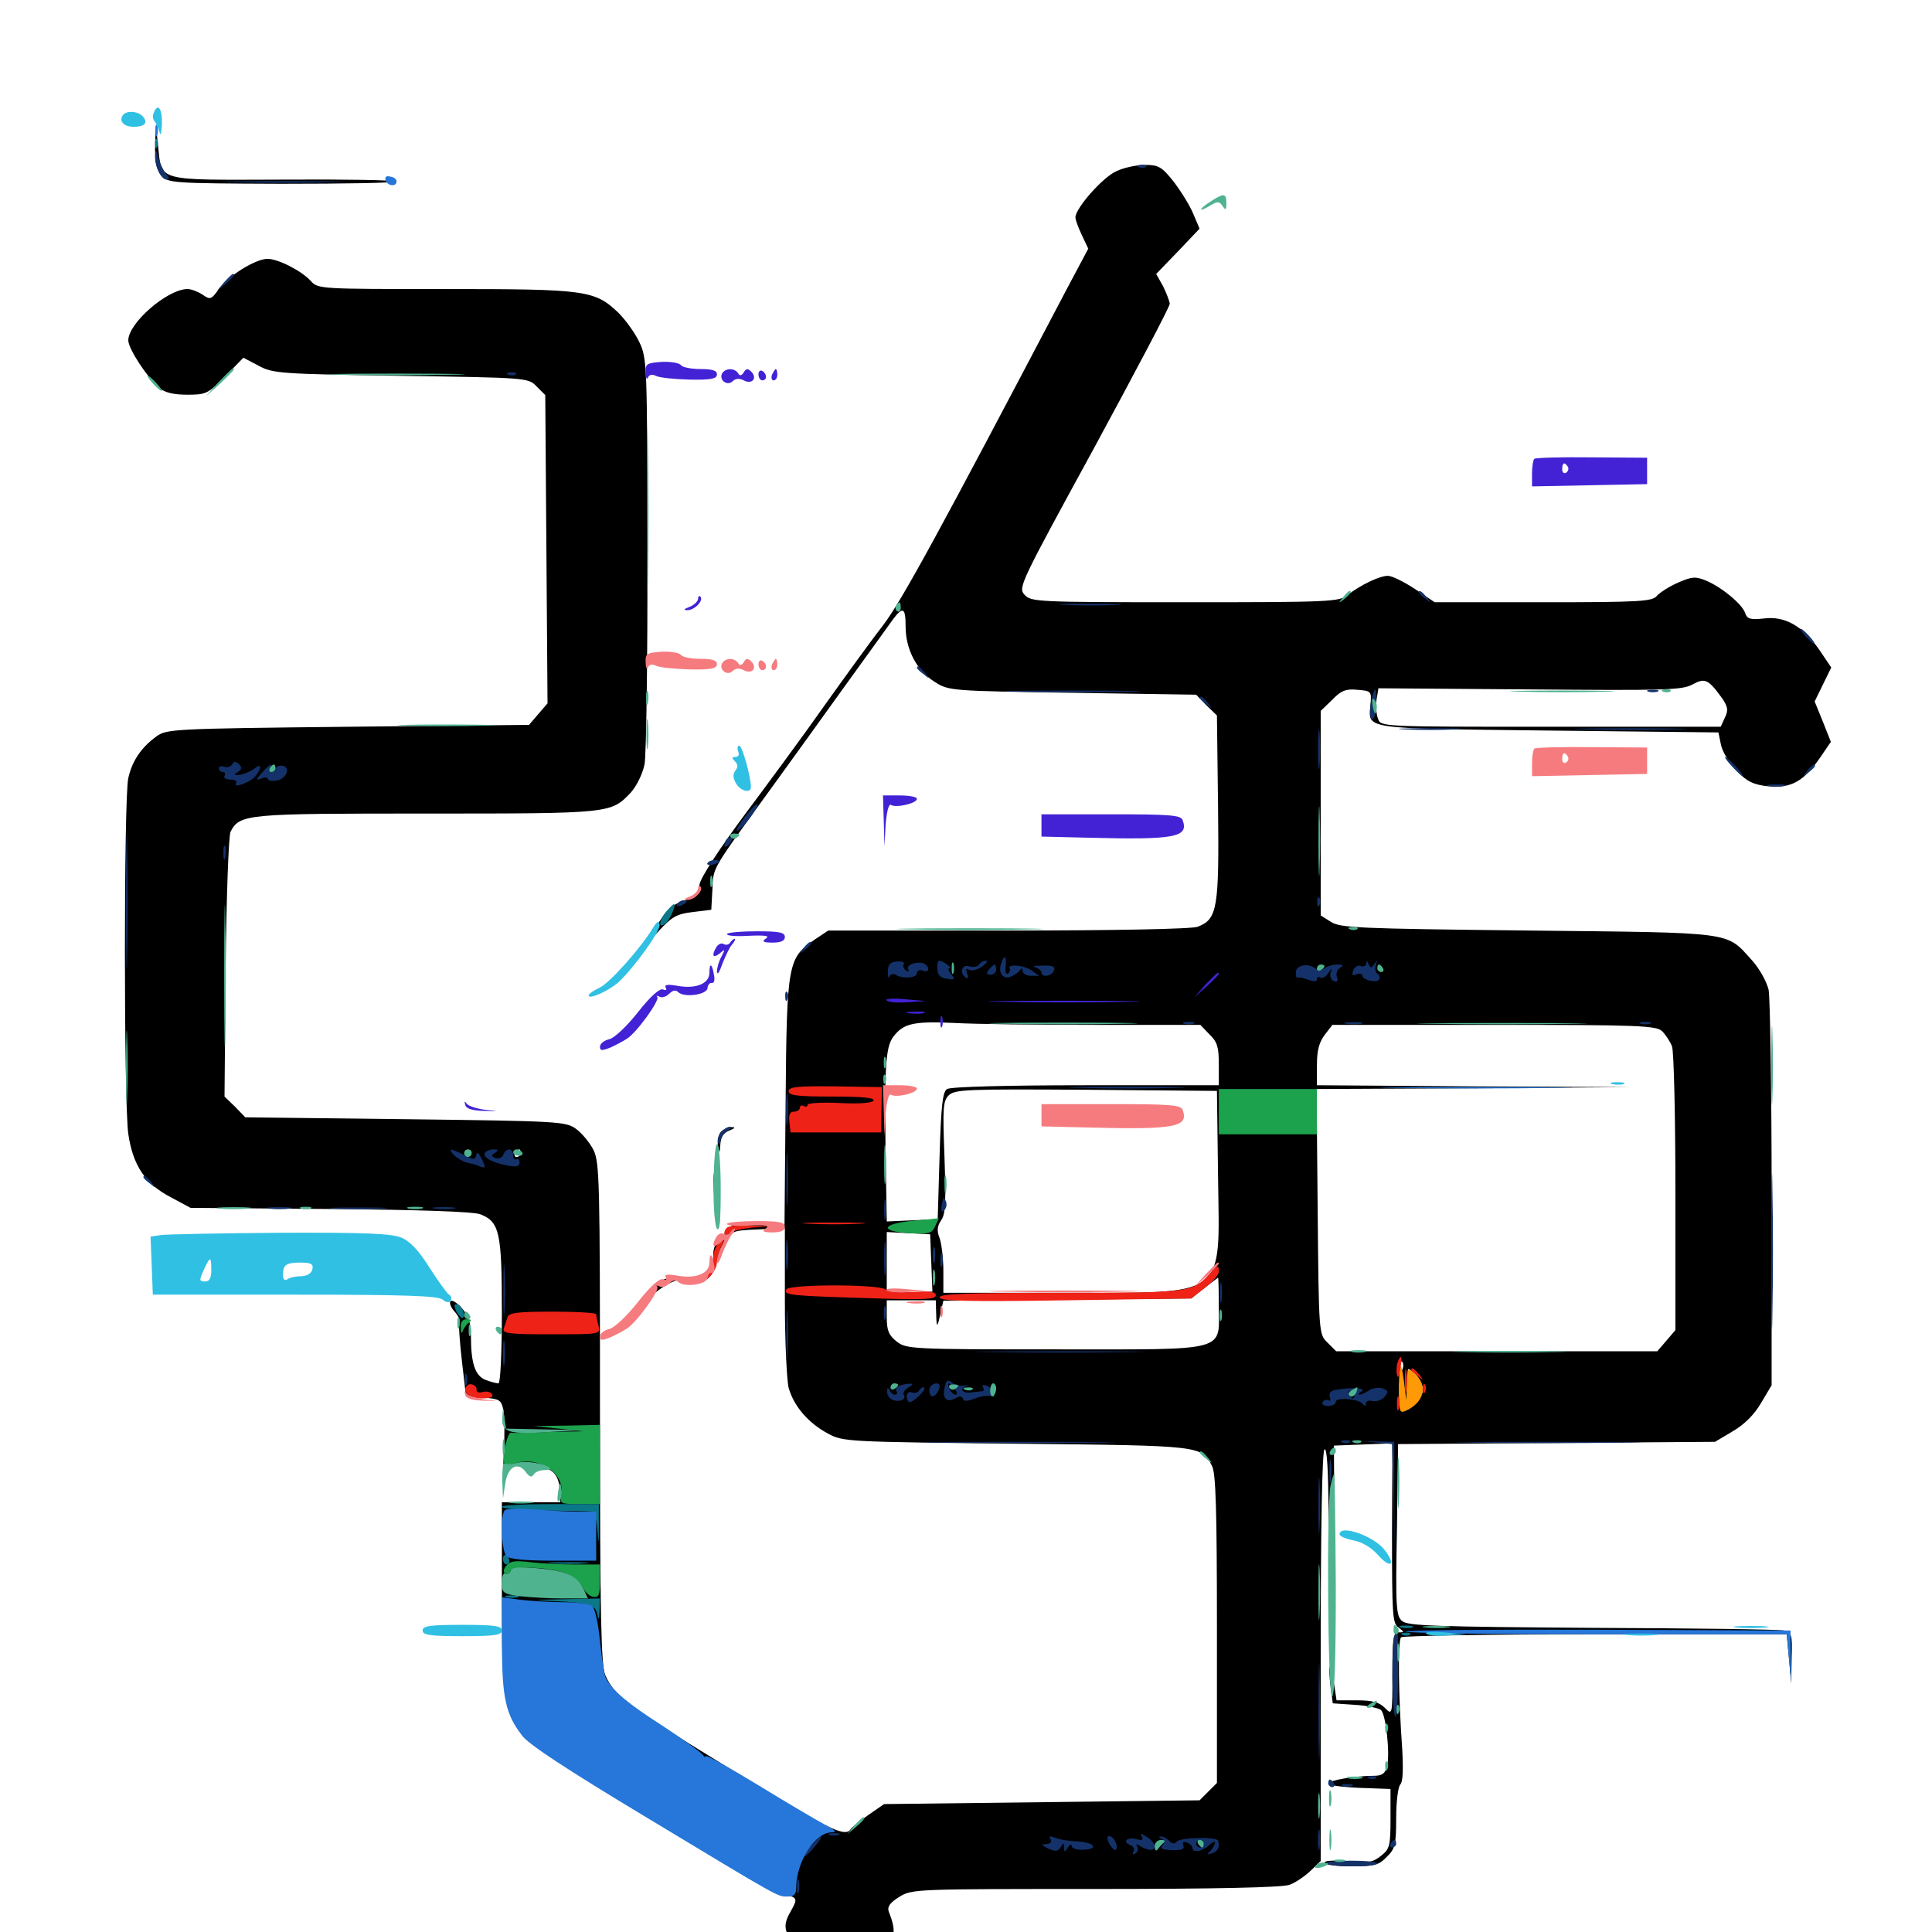 <svg xmlns="http://www.w3.org/2000/svg" viewBox="0 -1000 1000 1000">
	<path fill="#000000" d="M80.273 -924.414C80.078 -916.406 81.055 -912.109 83.594 -909.18C86.914 -905.273 88.477 -905.078 145.508 -904.883C177.734 -904.883 204.102 -905.273 204.102 -906.055C204.102 -906.836 178.125 -907.227 146.289 -907.031C80.273 -906.836 83.789 -905.859 81.836 -924.414L80.664 -935.352ZM577.734 -911.328C570.703 -908.203 556.641 -892.188 556.641 -887.5C556.641 -886.133 558.203 -882.031 559.961 -878.32L563.281 -871.289L551.758 -849.609C486.719 -725.781 466.992 -689.453 457.227 -676.562C450.977 -668.555 437.305 -649.609 426.562 -634.57C416.016 -619.531 397.266 -594.141 385.156 -577.93C372.266 -560.547 362.891 -546.094 362.109 -542.383C361.133 -537.5 359.57 -535.742 354.492 -533.984C347.461 -531.641 344.531 -528.906 337.891 -517.383L333.203 -509.57L341.016 -518.164C347.852 -525.586 350.391 -526.953 358.594 -527.93L368.164 -529.102L368.75 -539.844C369.336 -551.562 367.773 -548.633 400.586 -593.945C409.766 -606.641 426.562 -629.883 437.891 -645.703C449.219 -661.328 460.156 -676.562 462.109 -679.297C467.383 -686.328 468.75 -685.547 468.75 -675.586C468.75 -663.867 474.609 -652.734 483.789 -647.07C491.016 -642.383 492.188 -642.383 555.078 -641.406L619.141 -640.43L624.414 -634.961L629.883 -629.688L630.469 -581.836C631.055 -529.688 630.078 -524.219 619.922 -520.312C616.992 -519.141 576.367 -518.359 521.875 -518.359H428.711L421.68 -513.672C407.812 -504.102 407.227 -501.758 406.641 -430.078L406.055 -366.016L395.898 -367.188C384.766 -368.359 375 -365.625 375 -361.328C375 -359.961 373.633 -358.203 372.07 -357.422C370.312 -356.836 369.141 -353.906 369.141 -349.805C369.141 -342.578 366.211 -338.672 360.938 -338.672C358.984 -338.672 357.422 -337.891 357.422 -336.914C357.422 -335.938 359.766 -335.742 362.891 -336.523C366.406 -337.5 368.75 -339.844 369.727 -343.75C370.703 -346.875 373.047 -352.539 375 -356.25C378.516 -362.891 378.711 -363.086 392.383 -363.672L406.25 -364.258V-326.562C406.25 -305.859 407.227 -285.547 408.203 -281.641C410.938 -272.07 418.359 -263.477 428.516 -258.008C436.328 -253.711 438.477 -253.711 526.367 -252.734C623.047 -251.758 621.68 -251.758 627.344 -241.211C629.297 -237.5 629.883 -218.75 629.883 -156.836V-77.148L625.391 -72.656L620.898 -68.164L539.258 -67.188L457.617 -66.211L449.414 -60.547C444.922 -57.422 440.82 -54.102 440.234 -53.125C437.891 -49.414 430.273 -52.539 402.148 -69.727C325.781 -116.016 318.359 -121.289 313.281 -133.008C311.133 -138.086 310.547 -162.891 310.547 -268.555C310.547 -388.086 310.352 -398.242 307.227 -404.688C305.273 -408.594 301.172 -413.477 298.242 -415.625C292.969 -419.531 289.648 -419.727 209.961 -420.703L126.953 -421.68L121.68 -427.148L116.211 -432.422L116.797 -499.414C117.188 -536.133 118.359 -567.773 119.336 -569.531C124.219 -578.711 127.344 -578.906 220.703 -578.906C316.406 -578.906 316.211 -578.906 326.562 -589.844C329.492 -593.164 332.617 -599.414 333.594 -604.297C334.57 -609.18 335.156 -658.398 335.156 -713.672C334.961 -811.914 334.961 -814.453 330.859 -823.047C328.516 -827.93 323.633 -834.57 320.117 -838.086C307.812 -849.805 303.516 -850.391 230.469 -850.391C166.016 -850.391 164.648 -850.391 160.938 -854.492C156.25 -859.766 143.945 -866.016 138.477 -866.016C132.227 -866.016 118.164 -857.227 113.281 -850.391C109.375 -844.922 108.789 -844.727 104.883 -847.461C102.539 -849.023 99.023 -850.391 97.07 -850.391C86.719 -850.391 66.406 -832.812 66.406 -823.828C66.406 -819.531 75.977 -804.883 82.422 -799.219C85.156 -796.875 89.648 -795.703 96.875 -795.703C106.641 -795.703 107.617 -796.094 116.602 -805.273L125.977 -814.844L133.789 -810.742C141.211 -806.641 145.117 -806.445 207.422 -805.469C272.852 -804.492 273.438 -804.492 277.734 -800L282.227 -795.508L282.812 -715.82L283.398 -635.938L278.516 -630.273L273.828 -624.805L180.078 -623.828C89.062 -622.852 86.133 -622.656 80.859 -618.75C73.047 -613.086 68.359 -606.055 66.406 -597.266C64.062 -587.305 64.062 -429.297 66.406 -413.086C68.75 -396.875 75.195 -387.109 88.477 -380.273L98.633 -374.805L170.898 -374.219C217.578 -373.828 245.117 -372.852 248.633 -371.484C258.594 -367.578 259.766 -362.109 259.766 -321.094C259.766 -299.414 258.984 -283.984 258.008 -283.984C257.031 -283.984 253.906 -284.766 251.367 -285.742C245.898 -287.891 243.75 -294.336 243.75 -308.594C243.75 -315.039 242.578 -318.75 239.258 -322.656C236.719 -325.586 233.984 -327.344 233.203 -326.562C232.422 -325.586 233.398 -323.242 235.156 -321.289C237.109 -319.141 238.281 -316.797 237.695 -315.82C237.305 -315.039 237.891 -305.859 239.062 -295.703L241.211 -277.148L250.195 -276.562C258.594 -275.977 259.375 -275.391 260.547 -270.312C261.133 -267.188 261.328 -257.227 260.742 -248.438C260.352 -239.453 260.352 -234.18 260.938 -236.523C261.914 -240.82 264.258 -242.188 268.555 -241.016C269.727 -240.625 273.242 -240.625 276.367 -240.82C284.766 -241.211 289.258 -237.305 289.648 -229.297L290.039 -222.461H274.805H259.766V-174.414C259.766 -119.531 261.133 -111.719 272.656 -99.805C276.758 -95.703 298.828 -81.055 322.07 -67.383C345.312 -53.516 372.07 -37.5 381.445 -31.445C390.82 -25.586 401.562 -20.117 405.273 -19.531C412.891 -17.969 413.086 -17.383 409.18 -10.547C404.688 -2.734 405.664 0.781 415.234 10.938C429.102 25.781 441.992 25.586 456.836 10.156C463.477 3.32 464.062 -0.391 459.961 -10.742C459.18 -13.086 460.742 -15.234 465.43 -18.164C472.07 -22.266 473.828 -22.266 566.992 -22.266C629.297 -22.266 663.672 -23.047 667.383 -24.414C670.312 -25.391 675.195 -28.711 678.32 -31.641L683.594 -36.719V-142.578C683.594 -211.133 684.375 -249.023 685.547 -249.805C686.914 -250.586 687.5 -238.867 687.695 -216.211C687.891 -197.07 688.672 -171.875 689.453 -159.961C690.625 -144.141 691.016 -153.32 690.82 -195.117L690.43 -251.758L705.664 -252.344L720.703 -252.93L720.508 -206.445C720.508 -164.453 720.703 -159.766 723.828 -157.617C726.953 -155.273 726.953 -155.078 724.023 -155.078C721.094 -155.078 720.703 -152.539 720.703 -133.594C720.703 -112.109 720.703 -112.109 716.797 -116.016C713.867 -118.945 710.352 -119.922 702.344 -119.922H691.797L690.43 -128.906C689.844 -133.789 688.867 -137.5 688.281 -137.109C687.891 -136.523 688.086 -132.227 688.672 -127.344L689.844 -118.359L701.367 -117.578C707.812 -117.188 713.867 -115.82 714.844 -114.844C717.383 -112.305 719.531 -92.188 717.969 -85.938C716.992 -82.031 715.43 -80.859 711.133 -80.859C701.562 -80.859 687.5 -78.516 687.5 -76.758C687.5 -75.977 694.727 -75 703.711 -74.609L719.727 -74.023V-58.789C719.727 -44.727 719.336 -42.969 714.844 -39.453C710.742 -36.133 708.203 -35.547 697.852 -36.523C690.43 -37.305 685.547 -36.914 685.547 -35.938C685.547 -34.766 691.797 -33.984 699.219 -33.984C711.328 -33.984 713.672 -34.57 717.773 -38.867C722.07 -42.969 722.656 -45.312 722.656 -58.984C722.656 -67.383 723.633 -75.195 724.805 -76.367C726.172 -77.734 726.367 -84.18 725.781 -94.727C723.828 -121.875 723.438 -150.781 725.195 -152.539C726.172 -153.32 771.484 -154.102 825.781 -154.102H924.805L925.977 -141.406L927.148 -128.711L927.344 -141.797C927.734 -154.102 927.344 -155.078 923.438 -156.055C920.898 -156.641 876.172 -157.227 824.023 -157.422C744.336 -158.008 728.516 -158.398 725.781 -160.938C722.656 -163.477 722.266 -167.578 723.047 -208.203L723.633 -252.539L805.664 -253.125L887.695 -253.711L896.875 -259.18C902.93 -262.695 908.008 -267.773 911.523 -273.828L916.992 -283.008V-381.641C916.992 -435.938 916.211 -483.594 915.43 -487.695C914.453 -491.797 910.742 -498.633 906.836 -502.93C893.164 -517.969 899.023 -517.188 791.016 -518.359C702.539 -519.336 693.75 -519.727 688.867 -522.852L683.594 -526.172V-579.102V-632.031L689.453 -637.695C694.141 -642.578 696.68 -643.555 702.539 -642.969C709.766 -642.383 709.961 -642.188 709.375 -635.547C708.398 -622.266 703.516 -623.047 801.172 -621.875L889.453 -620.898L890.82 -614.258C891.602 -610.742 895.312 -604.688 899.023 -600.781C904.492 -595.312 907.812 -593.75 915.625 -592.969C927.148 -591.992 933.594 -595.508 942.188 -608.008L947.656 -616.016L943.555 -626.367L939.258 -636.914L943.555 -645.703L947.852 -654.492L941.797 -663.477C933.203 -675.977 923.828 -681.25 913.086 -679.883C905.859 -679.102 904.297 -679.688 903.32 -682.617C901.758 -687.305 891.406 -695.898 883.203 -699.414C877.539 -701.758 875.781 -701.562 868.555 -698.438C864.062 -696.484 859.18 -693.359 857.617 -691.602C855.273 -688.672 848.828 -688.281 798.828 -688.281H742.578L732.422 -695.117C726.758 -698.828 720.508 -701.953 718.359 -701.953C714.062 -701.953 704.297 -697.266 697.461 -691.992C693.164 -688.477 687.891 -688.281 613.281 -688.281C536.523 -688.281 533.594 -688.477 530.273 -692.188C526.953 -695.898 527.93 -697.852 566.211 -767.969C587.695 -807.617 605.469 -841.211 605.469 -842.773C605.273 -844.336 603.711 -848.438 601.953 -851.953L598.438 -858.203L609.766 -869.922L620.898 -881.641L617.578 -889.453C615.82 -893.75 611.133 -901.172 607.422 -906.055C601.367 -913.672 599.609 -914.648 592.773 -914.648C588.477 -914.648 581.641 -913.281 577.734 -911.328ZM891.016 -639.062C894.336 -634.375 894.727 -632.422 892.773 -628.516L890.625 -623.828H802.734C715.039 -623.828 714.648 -623.828 713.281 -627.93C712.305 -630.273 712.109 -634.766 712.5 -637.891L713.477 -643.75L791.797 -643.164C861.523 -642.578 870.703 -642.773 875.977 -645.703C882.422 -649.219 884.18 -648.438 891.016 -639.062ZM566.992 -469.531H621.289L625.977 -464.648C630.078 -460.742 630.859 -458.008 630.859 -449.023V-438.281H562.109C522.07 -438.281 491.992 -437.5 490.234 -436.328C487.891 -434.961 487.109 -427.93 486.328 -401.758L485.352 -368.945L472.266 -368.359L458.984 -367.773L458.594 -390.82C457.617 -446.484 458.203 -457.812 462.305 -463.281C467.578 -470.312 472.656 -471.484 494.141 -470.508C504.297 -469.922 537.109 -469.531 566.992 -469.531ZM860.352 -466.211C862.109 -464.453 864.453 -460.938 865.43 -458.398C866.406 -455.859 867.188 -421.68 867.188 -382.617V-311.523L862.5 -306.055L857.812 -300.586H774.609H691.602L687.109 -305.078C682.617 -309.375 682.617 -309.961 682.031 -372.852L681.445 -436.328L763.086 -436.719L844.727 -437.305L763.281 -437.695L681.641 -438.281V-448.828C681.641 -456.445 682.812 -460.547 685.742 -464.453L689.648 -469.531H773.438C848.633 -469.531 857.422 -469.141 860.352 -466.211ZM630.469 -390.625C631.25 -327.148 636.133 -330.859 549.805 -330.859H488.281V-342.383C488.281 -348.828 487.305 -356.445 486.328 -359.18C484.766 -363.086 485.156 -365.43 487.109 -368.359C489.453 -371.484 489.648 -377.93 488.867 -400.977C487.891 -426.367 488.086 -430.078 491.016 -433.008C494.141 -436.133 500.195 -436.328 562.109 -435.938L629.883 -435.352ZM269.531 -403.125C269.531 -402.148 268.555 -401.172 267.383 -401.172C266.406 -401.172 266.016 -402.148 266.602 -403.125C267.188 -404.297 268.164 -405.078 268.75 -405.078C269.141 -405.078 269.531 -404.297 269.531 -403.125ZM482.031 -346.289L482.617 -331.445L470.703 -331.055L458.984 -330.664V-346.484V-362.305L470.312 -361.719L481.445 -361.133ZM630.859 -324.023C630.859 -300 637.109 -301.562 546.094 -301.562C471.289 -301.562 469.141 -301.758 464.062 -305.664C459.961 -308.984 458.984 -311.328 458.984 -318.359V-326.953H471.68H484.375L484.57 -319.727C484.766 -312.109 485.156 -312.5 487.109 -321.484L488.281 -326.758L552.539 -327.344L616.602 -327.93L623.242 -333.203C626.953 -336.133 630.078 -338.477 630.469 -338.672C630.664 -338.672 630.859 -332.031 630.859 -324.023ZM725.977 -291.406C725.391 -289.844 724.805 -290.43 724.805 -292.578C724.609 -294.727 725.195 -295.898 725.781 -295.117C726.367 -294.531 726.562 -292.773 725.977 -291.406ZM736.328 -281.25C736.328 -277.93 735.938 -277.734 734.375 -280.078C732.617 -282.617 732.422 -282.617 732.227 -280.078C732.031 -276.172 728.906 -283.789 728.711 -288.672C728.516 -292.188 728.711 -292.188 732.422 -288.867C734.57 -286.914 736.328 -283.398 736.328 -281.25ZM725.977 -279.688C725.391 -278.125 724.805 -278.711 724.805 -280.859C724.609 -283.008 725.195 -284.18 725.781 -283.398C726.367 -282.812 726.562 -281.055 725.977 -279.688ZM733.398 -274.219C732.812 -273.242 731.445 -272.266 730.273 -272.266C729.297 -272.266 728.516 -273.242 728.516 -274.219C728.516 -275.391 729.883 -276.172 731.641 -276.172C733.203 -276.172 733.984 -275.391 733.398 -274.219ZM278.906 -259.18C280.664 -259.766 278.711 -260.156 274.414 -259.961C270.117 -259.961 268.555 -259.57 271.094 -259.18C273.438 -258.789 276.953 -258.789 278.906 -259.18ZM297.461 -259.18C298.633 -259.766 297.656 -260.156 294.922 -260.156C292.188 -260.156 291.211 -259.766 292.578 -259.18C293.75 -258.789 296.094 -258.789 297.461 -259.18ZM373.047 -414.062C371.875 -412.5 371.094 -409.18 371.68 -406.641C372.461 -402.734 372.461 -402.734 372.852 -407.617C373.047 -411.328 374.414 -413.672 377.539 -414.844C380.469 -416.016 380.859 -416.602 378.711 -416.602C376.953 -416.797 374.414 -415.43 373.047 -414.062ZM369.336 -387.109C369.336 -382.422 370.117 -374.805 371.094 -369.922C372.461 -362.5 372.656 -363.867 372.461 -378.125C372.266 -387.695 371.484 -395.312 370.703 -395.312C369.727 -395.312 369.141 -391.602 369.336 -387.109ZM334.961 -329.492L327.539 -320.117L336.133 -328.32C341.211 -333.008 347.266 -336.719 350.586 -337.305C356.055 -338.086 355.859 -338.086 349.414 -338.477C343.164 -338.672 341.406 -337.5 334.961 -329.492Z"/>
	<path fill="#ff9906" d="M724.609 -291.797C724.023 -285.938 723.828 -280.859 724.219 -273.633C724.609 -268.75 725 -268.359 729.102 -270.508C737.305 -275 738.867 -283.008 732.422 -288.867C728.516 -292.383 728.516 -292.188 728.125 -283.789L727.93 -275.195L726.562 -285.938C725.781 -291.797 725 -294.531 724.609 -291.797Z"/>
	<path fill="#ef2218" d="M408.203 -435.156C408.203 -433.008 412.695 -432.422 430.859 -432.422C446.289 -432.422 452.93 -431.836 452.148 -430.273C451.172 -429.102 444.727 -428.516 434.375 -429.102C425.391 -429.492 417.969 -429.102 417.969 -428.125C417.969 -427.148 417.188 -426.953 416.016 -427.539C415.039 -428.125 414.062 -427.734 414.062 -426.758C414.062 -425.586 412.695 -424.609 410.938 -424.609C408.789 -424.609 408.203 -423.047 408.594 -419.336L409.18 -413.867H432.617H456.055L456.25 -425.586L456.445 -437.305L432.227 -437.695C412.695 -437.891 408.203 -437.5 408.203 -435.156ZM418.555 -366.602C411.133 -366.992 417.188 -367.188 431.641 -367.188C446.094 -367.188 452.148 -366.992 444.922 -366.602C437.5 -366.211 425.781 -366.211 418.555 -366.602ZM376.367 -364.648C373.828 -362.305 375 -359.57 377.539 -361.719C378.906 -362.891 384.375 -364.062 389.648 -364.648L399.414 -365.234L388.477 -365.625C382.422 -365.82 376.953 -365.43 376.367 -364.648ZM371.484 -355.859C370.117 -354.492 369.141 -351.172 369.141 -348.242C369.141 -344.922 367.578 -341.602 364.844 -339.844C362.5 -338.086 361.523 -336.719 362.695 -336.719C366.211 -336.719 371.094 -342.578 371.094 -346.68C371.094 -348.828 372.07 -352.344 373.047 -354.492C375.391 -358.789 374.805 -359.18 371.484 -355.859ZM625.781 -340.43C617.383 -331.055 615.234 -330.859 548.828 -330.859C500.195 -330.859 486.328 -330.273 486.328 -328.516C486.328 -326.562 500.195 -326.172 551.367 -326.953L616.602 -327.93L623.633 -333.398C627.539 -336.328 630.859 -340.234 630.859 -341.797C630.859 -345.508 630.273 -345.312 625.781 -340.43ZM407.031 -332.617C405.273 -329.688 409.18 -329.297 447.852 -328.125C477.344 -327.148 484.375 -327.344 484.375 -329.492C484.375 -331.445 481.445 -331.836 472.656 -331.25C465.43 -330.859 459.766 -331.25 458.203 -332.617C454.883 -335.352 408.789 -335.352 407.031 -332.617ZM262.695 -318.164C262.109 -316.602 261.328 -313.867 260.742 -312.305C259.961 -309.766 263.672 -309.375 285.352 -309.375C310.938 -309.375 310.938 -309.375 309.766 -313.867C309.18 -316.211 308.594 -318.75 308.594 -319.727C308.594 -320.508 298.438 -321.094 286.133 -321.094C267.773 -321.094 263.281 -320.508 262.695 -318.164ZM723.438 -294.922C722.852 -293.359 722.656 -290.43 723.047 -288.477C723.633 -286.328 724.219 -287.305 724.805 -291.406C725.977 -298.047 725.195 -299.609 723.438 -294.922ZM727.148 -284.961C727.148 -279.688 727.539 -277.539 727.93 -280.664C728.32 -283.594 728.32 -287.891 727.93 -290.43C727.539 -292.773 727.148 -290.43 727.148 -284.961ZM730.469 -291.016C730.469 -290.625 732.031 -289.062 733.984 -287.695C736.914 -285.156 737.109 -285.352 734.57 -288.477C732.031 -291.602 730.469 -292.578 730.469 -291.016ZM241.797 -282.812C238.867 -279.883 242.969 -276.172 249.414 -276.172C253.711 -276.172 255.664 -276.953 254.688 -278.32C254.102 -279.492 251.758 -280.078 249.805 -279.492C247.852 -278.906 246.484 -279.492 246.68 -280.469C247.07 -282.812 243.555 -284.57 241.797 -282.812ZM736.523 -280.859C736.523 -278.711 737.109 -278.125 737.695 -279.688C738.281 -281.055 738.086 -282.812 737.5 -283.398C736.914 -284.18 736.328 -283.008 736.523 -280.859ZM723.047 -273.242C723.047 -270.117 723.438 -268.945 724.023 -270.898C724.414 -272.656 724.414 -275.391 724.023 -276.758C723.438 -277.93 723.047 -276.562 723.047 -273.242Z"/>
	<path fill="#1ca14c" d="M630.859 -424.609V-412.891H656.25H681.641V-424.609V-436.328H656.25H630.859ZM472.852 -368.164C456.25 -366.602 454.883 -362.695 470.508 -361.719C481.055 -361.133 482.422 -361.523 484.18 -365.625C485.352 -367.969 486.133 -369.727 485.742 -369.531C485.547 -369.336 479.688 -368.75 472.852 -368.164ZM238.477 -312.891C238.477 -309.766 238.867 -309.375 239.648 -311.328C240.234 -312.891 241.797 -314.844 242.969 -315.625C244.336 -316.602 243.75 -317.188 241.797 -317.188C239.453 -317.188 238.281 -315.82 238.477 -312.891ZM289.062 -260.547L301.758 -259.18L284.18 -258.789C274.609 -258.398 265.625 -258.203 264.453 -258.398C262.305 -258.594 259.57 -243.75 261.328 -241.992C261.719 -241.602 264.453 -241.992 267.188 -242.773C279.492 -246.289 292.578 -236.914 290.625 -226.367C289.648 -221.68 290.039 -221.484 300 -221.484H310.547V-241.992V-262.5L293.555 -262.109L276.367 -261.914ZM262.109 -189.648C260.547 -187.891 260.352 -186.133 261.523 -185.547C262.5 -184.961 263.672 -185.352 264.062 -186.719C265.234 -189.844 286.328 -188.867 293.945 -185.156C297.266 -183.594 300.781 -180.469 301.758 -178.125C302.93 -175.781 305.273 -173.633 307.227 -173.438C309.961 -173.047 310.547 -174.609 310.547 -181.641V-190.234H297.461C290.039 -190.234 279.688 -190.82 274.414 -191.406C266.797 -192.383 263.867 -191.992 262.109 -189.648Z"/>
	<path fill="#143269" d="M80.273 -919.141C80.078 -913.672 83.398 -907.031 86.328 -907.031C87.695 -907.031 87.695 -908.008 86.133 -909.766C84.766 -911.328 83.008 -915.039 82.031 -918.164C80.664 -923.047 80.469 -923.242 80.273 -919.141ZM589.453 -913.477C587.891 -914.062 588.477 -914.648 590.625 -914.648C592.773 -914.844 593.945 -914.258 593.164 -913.672C592.578 -913.086 590.82 -912.891 589.453 -913.477ZM120.508 -905.664C106.445 -905.859 117.969 -906.25 146.484 -906.25C175 -906.25 186.523 -905.859 172.461 -905.664C158.203 -905.273 134.766 -905.273 120.508 -905.664ZM116.016 -853.906L112.305 -849.414L116.797 -853.125C120.898 -856.641 122.07 -858.203 120.508 -858.203C120.117 -858.203 118.164 -856.25 116.016 -853.906ZM263.281 -806.055C261.719 -806.641 262.305 -807.227 264.453 -807.227C266.602 -807.422 267.773 -806.836 266.992 -806.25C266.406 -805.664 264.648 -805.469 263.281 -806.055ZM734.375 -693.359C734.375 -692.969 735.938 -691.406 737.891 -690.039C740.82 -687.5 741.016 -687.695 738.477 -690.82C735.938 -693.945 734.375 -694.922 734.375 -693.359ZM551.367 -686.914C543.945 -687.305 550 -687.5 564.453 -687.5C578.906 -687.5 584.961 -687.305 577.734 -686.914C570.312 -686.523 558.594 -686.523 551.367 -686.914ZM934.57 -670.703C936.523 -668.555 938.477 -666.797 939.062 -666.797C939.648 -666.797 938.477 -668.555 936.523 -670.703C934.57 -672.852 932.617 -674.609 932.031 -674.609C931.445 -674.609 932.617 -672.852 934.57 -670.703ZM474.609 -654.297C474.609 -653.906 476.172 -652.344 478.125 -650.977C481.055 -648.438 481.25 -648.633 478.711 -651.758C476.172 -654.883 474.609 -655.859 474.609 -654.297ZM525.977 -641.992C509.961 -642.188 523.047 -642.578 554.688 -642.578C586.328 -642.578 599.414 -642.188 583.594 -641.992C567.578 -641.602 541.797 -641.602 525.977 -641.992ZM710.156 -639.062C708.594 -632.812 708.789 -627.734 710.547 -627.734C711.328 -627.734 712.109 -631.25 712.305 -635.547C712.5 -644.336 711.914 -645.312 710.156 -639.062ZM853.125 -641.992C851.758 -642.578 852.734 -642.969 855.469 -642.969C858.203 -642.969 859.18 -642.578 858.008 -641.992C856.641 -641.602 854.297 -641.602 853.125 -641.992ZM621.094 -638.672C621.094 -638.281 622.656 -636.719 624.609 -635.352C627.539 -632.812 627.734 -633.008 625.195 -636.133C622.656 -639.258 621.094 -640.234 621.094 -638.672ZM682.227 -612.109C682.227 -602.93 682.617 -599.219 683.008 -603.906C683.398 -608.398 683.398 -615.82 683.008 -620.508C682.617 -625 682.227 -621.289 682.227 -612.109ZM727.148 -622.461C719.727 -622.852 725.781 -623.047 740.234 -623.047C754.688 -623.047 760.742 -622.852 753.516 -622.461C746.094 -622.07 734.375 -622.07 727.148 -622.461ZM819.922 -622.461C806.641 -622.656 817.383 -623.047 843.75 -623.047C870.117 -623.047 880.859 -622.656 867.773 -622.461C854.492 -622.07 833.008 -622.07 819.922 -622.461ZM896.484 -603.32C899.023 -600.586 901.562 -598.438 901.953 -598.438C902.539 -598.438 900.977 -600.586 898.438 -603.32C895.898 -606.055 893.359 -608.203 892.969 -608.203C892.383 -608.203 893.945 -606.055 896.484 -603.32ZM120.117 -604.297C119.336 -603.125 117.578 -602.539 116.016 -603.125C114.453 -603.711 113.281 -603.32 113.281 -602.344C113.281 -601.172 114.258 -600.391 115.43 -600.391C116.406 -600.391 116.797 -599.609 116.211 -598.438C115.625 -597.461 116.797 -596.484 119.141 -596.484C121.484 -596.484 122.852 -595.703 122.266 -594.727C120.312 -591.602 129.688 -595.117 132.227 -598.242C135.742 -602.734 135.352 -605.273 131.641 -602.148C129.883 -600.781 126.562 -599.414 124.414 -599.023C121.094 -598.633 120.703 -598.828 123.047 -600.391C125.195 -601.758 125.391 -602.734 123.828 -604.297C122.07 -606.055 121.094 -606.055 120.117 -604.297ZM135.547 -600C132.227 -596.289 132.227 -595.898 135.352 -597.07C137.109 -597.852 138.672 -597.656 138.672 -596.68C138.672 -595.898 140.82 -595.508 143.555 -596.094C148.828 -597.07 150.586 -603.711 145.508 -603.711C143.945 -603.711 142.578 -602.93 142.578 -601.953C142.578 -601.172 141.602 -600.391 140.43 -600.391C139.453 -600.391 139.062 -601.367 139.648 -602.344C141.797 -605.664 139.453 -604.492 135.547 -600ZM935.352 -600.977C932.812 -597.852 933.008 -597.656 936.133 -600.195C937.891 -601.562 939.453 -603.125 939.453 -603.516C939.453 -605.078 937.891 -604.102 935.352 -600.977ZM915.625 -593.164C913.086 -593.555 914.648 -593.945 918.945 -593.945C923.242 -594.141 925.195 -593.75 923.438 -593.164C921.484 -592.773 917.969 -592.773 915.625 -593.164ZM65.234 -533.984C65.234 -502.344 65.625 -489.258 65.82 -505.273C66.211 -521.094 66.211 -546.875 65.82 -562.891C65.625 -578.711 65.234 -565.625 65.234 -533.984ZM385.938 -577.734C383.008 -573.828 380.859 -570.508 381.445 -569.922C381.836 -569.531 384.766 -572.266 387.695 -575.977C394.531 -585.156 393.164 -586.719 385.938 -577.734ZM376.367 -565.82C375.586 -565.234 375 -563.672 375 -562.5C375 -561.328 375.977 -561.523 377.344 -562.891C378.516 -564.062 379.102 -565.625 378.711 -566.211C378.125 -566.797 376.953 -566.602 376.367 -565.82ZM115.625 -558.398C115.625 -555.273 116.016 -554.102 116.602 -556.055C116.992 -557.812 116.992 -560.547 116.602 -561.914C116.016 -563.086 115.625 -561.719 115.625 -558.398ZM366.211 -553.32C366.602 -554.102 368.359 -554.883 370.117 -554.883C373.633 -554.883 372.266 -552.93 368.164 -552.344C366.602 -552.148 365.625 -552.539 366.211 -553.32ZM681.836 -532.812C681.836 -530.664 682.422 -530.078 683.008 -531.641C683.594 -533.008 683.398 -534.766 682.812 -535.352C682.227 -536.133 681.641 -534.961 681.836 -532.812ZM350.586 -532.031C351.172 -533.203 352.539 -533.984 353.711 -533.984C356.445 -533.984 355.859 -532.617 352.344 -531.25C350.781 -530.664 350 -530.859 350.586 -532.031ZM415.82 -509.18C413.281 -506.055 413.477 -505.859 416.602 -508.398C418.359 -509.766 419.922 -511.328 419.922 -511.719C419.922 -513.281 418.359 -512.305 415.82 -509.18ZM518.359 -501.758C516.406 -496.875 518.945 -492.969 522.852 -494.336C524.805 -495.117 526.953 -496.484 527.734 -497.656C528.711 -499.023 529.297 -499.023 529.297 -497.461C529.297 -496.094 531.25 -494.922 533.594 -494.922H537.891L533.984 -497.656C529.883 -500.586 520.898 -501.172 522.656 -498.633C523.047 -497.852 522.656 -496.68 521.68 -496.094C520.703 -495.312 520.117 -497.07 520.508 -499.805C521.094 -505.273 519.922 -506.25 518.359 -501.758ZM459.57 -496.875C459.57 -494.141 459.961 -493.164 460.352 -494.531C460.938 -495.703 462.305 -496.289 463.477 -495.508C467.188 -493.164 474.609 -493.75 474.609 -496.289C474.609 -497.656 475.977 -498.242 477.539 -497.656C479.102 -496.875 480.469 -497.266 480.469 -498.438C480.469 -499.609 479.297 -500.781 478.125 -501.367C474.219 -502.539 468.75 -500.586 470.117 -498.242C470.703 -497.07 470.312 -496.875 468.945 -497.656C467.773 -498.438 467.188 -500 467.773 -500.977C468.555 -501.953 466.797 -502.539 464.258 -502.344C460.547 -501.953 459.57 -500.781 459.57 -496.875ZM485.156 -498.438C485.352 -495.312 486.719 -493.75 490.234 -493.359C494.336 -492.773 494.531 -492.969 492.383 -495.703C491.016 -497.461 490.43 -498.828 491.406 -498.828C493.359 -498.828 488.086 -502.734 486.133 -502.734C485.352 -502.734 484.961 -500.781 485.156 -498.438ZM506.836 -500.781C506.055 -499.609 503.906 -499.219 501.758 -499.805C497.852 -501.172 496.289 -496.289 500 -493.945C501.172 -493.164 501.367 -494.141 500.586 -496.094C499.805 -498.438 500 -499.023 501.562 -498.047C502.93 -497.266 505.859 -498.047 508.203 -499.609C510.547 -501.367 511.523 -502.734 510.352 -502.734C508.984 -502.734 507.422 -501.758 506.836 -500.781ZM707.227 -501.367C707.031 -500 705.859 -499.414 704.297 -500C702.93 -500.586 701.172 -499.609 700.391 -497.656C699.609 -495.312 700 -494.727 702.148 -495.703C703.711 -496.289 705.078 -496.094 705.078 -495.117C705.078 -492.773 712.695 -491.016 713.867 -492.969C714.453 -493.945 714.062 -495.117 713.086 -495.898C711.914 -496.484 711.523 -498.438 712.109 -500.391C713.086 -502.93 712.891 -503.125 711.328 -500.977C709.766 -498.828 709.375 -498.828 708.398 -500.977C707.617 -502.734 707.227 -502.93 707.227 -501.367ZM511.914 -498.242C510.352 -496.289 510.547 -495.508 512.695 -495.508C514.258 -495.508 515.625 -496.68 515.625 -498.242C515.625 -499.609 515.234 -500.781 514.844 -500.781C514.453 -500.781 513.086 -499.609 511.914 -498.242ZM535.742 -499.414C537.5 -498.828 539.062 -497.656 539.062 -496.68C539.062 -493.945 544.336 -494.531 545.508 -497.656C546.289 -499.805 544.727 -500.391 539.453 -500.195C535.547 -500.195 533.789 -499.805 535.742 -499.414ZM670.703 -496.68C670.703 -494.727 671.094 -493.555 671.484 -493.945C671.875 -494.336 674.414 -493.945 676.953 -492.969C680.078 -491.797 681.641 -491.797 681.641 -493.164C681.641 -494.336 682.422 -494.727 683.398 -493.945C684.57 -493.359 686.328 -494.531 687.5 -496.289C689.453 -499.219 689.648 -499.219 688.672 -496.484C688.281 -494.727 688.867 -492.773 690.43 -492.188C692.188 -491.602 692.773 -492.188 691.992 -494.336C691.406 -495.898 691.992 -498.047 693.555 -499.023C695.703 -500.391 695.312 -500.781 692.383 -500.781C690.234 -500.781 687.109 -500 685.547 -498.828C683.984 -497.852 681.836 -497.852 680.664 -498.828C677.148 -501.758 670.703 -500.391 670.703 -496.68ZM406.445 -483.984C406.445 -481.836 407.031 -481.25 407.617 -482.812C408.203 -484.18 408.008 -485.938 407.422 -486.523C406.836 -487.305 406.25 -486.133 406.445 -483.984ZM612.891 -470.117C611.523 -470.703 612.5 -471.094 615.234 -471.094C617.969 -471.094 618.945 -470.703 617.773 -470.117C616.406 -469.727 614.062 -469.727 612.891 -470.117ZM696.875 -470.117C694.336 -470.508 695.898 -470.898 700.195 -470.898C704.492 -471.094 706.445 -470.703 704.688 -470.117C702.734 -469.727 699.219 -469.727 696.875 -470.117ZM849.219 -470.117C847.852 -470.703 848.828 -471.094 851.562 -471.094C854.297 -471.094 855.273 -470.703 854.102 -470.117C852.734 -469.727 850.391 -469.727 849.219 -470.117ZM406.836 -425.586C406.836 -418.164 407.227 -415.234 407.617 -419.336C408.008 -423.242 408.008 -429.492 407.617 -433.008C407.227 -436.328 406.836 -433.203 406.836 -425.586ZM559.18 -436.914C545.508 -437.109 556.25 -437.5 583.008 -437.5C609.961 -437.5 621.094 -437.109 608.008 -436.914C594.922 -436.523 573.047 -436.523 559.18 -436.914ZM373.047 -413.867C371.875 -412.305 371.094 -409.961 371.68 -408.594C372.461 -407.031 372.852 -407.227 372.852 -409.375C373.047 -411.133 374.609 -413.672 376.562 -414.648C378.32 -415.82 378.906 -416.797 377.734 -416.797C376.562 -416.797 374.414 -415.43 373.047 -413.867ZM916.797 -352.344C916.797 -316.406 917.188 -301.562 917.383 -319.727C917.773 -337.695 917.773 -366.992 917.383 -385.156C917.188 -403.125 916.797 -388.281 916.797 -352.344ZM407.031 -389.453C407.031 -377.148 407.227 -372.07 407.617 -378.32C408.008 -384.375 408.008 -394.531 407.617 -400.781C407.227 -406.836 407.031 -401.758 407.031 -389.453ZM235.156 -401.953C236.914 -400.391 239.844 -398.633 241.602 -398.242C243.555 -397.852 246.68 -397.07 248.438 -396.289C251.367 -395.117 251.562 -395.508 249.414 -400C247.852 -403.32 246.875 -404.102 246.484 -402.148C245.898 -399.609 245.117 -399.609 240.234 -402.148C233.008 -405.859 231.445 -405.859 235.156 -401.953ZM250.977 -403.32C249.609 -400.977 254.688 -398.242 262.891 -396.68C267.188 -395.898 268.945 -396.289 268.945 -398.242C268.945 -399.805 268.164 -400.586 267.188 -400C266.406 -399.414 265.625 -400.391 265.625 -401.953C265.625 -405.859 261.914 -406.055 260.547 -402.344C259.961 -400.781 258.203 -400 256.445 -400.586C254.102 -401.562 254.102 -401.953 256.25 -403.32C258.203 -404.688 258.008 -405.078 255.469 -405.078C253.711 -405.078 251.758 -404.297 250.977 -403.32ZM74.219 -390.625C74.219 -390.234 75.781 -388.672 77.734 -387.305C80.664 -384.766 80.859 -384.961 78.32 -388.086C75.781 -391.211 74.219 -392.188 74.219 -390.625ZM457.617 -373.828C457.617 -368.945 458.008 -366.992 458.398 -369.531C458.789 -371.875 458.789 -375.781 458.398 -378.32C458.008 -380.664 457.617 -378.711 457.617 -373.828ZM488.281 -379.688C486.719 -374.609 486.914 -371.68 488.672 -373.438C489.844 -374.609 490.234 -376.562 489.648 -378.125C489.062 -379.492 488.477 -380.273 488.281 -379.688ZM139.258 -374.414C136.133 -374.805 138.672 -375.195 144.531 -375.195C150.391 -375.195 152.93 -374.805 150 -374.414C146.875 -374.023 142.188 -374.023 139.258 -374.414ZM173.438 -374.414C166.602 -374.805 172.07 -375 185.547 -375C199.023 -375 204.492 -374.805 197.852 -374.414C191.016 -374.023 180.078 -374.023 173.438 -374.414ZM225.195 -374.414C222.07 -374.805 224.219 -375.195 229.492 -375.195C234.961 -375.195 237.305 -374.805 234.961 -374.414C232.422 -374.023 228.125 -374.023 225.195 -374.414ZM406.836 -350.391C406.836 -343.359 407.227 -340.625 407.617 -344.141C408.008 -347.461 408.008 -353.32 407.617 -356.836C407.227 -360.156 406.836 -357.422 406.836 -350.391ZM457.617 -348.438C457.617 -340.43 458.008 -337.109 458.398 -341.211C458.789 -345.117 458.789 -351.758 458.398 -355.859C458.008 -359.766 457.617 -356.445 457.617 -348.438ZM482.812 -350.391C482.812 -346.68 483.203 -345.117 483.789 -347.07C484.18 -348.828 484.18 -351.953 483.789 -353.906C483.203 -355.664 482.812 -354.102 482.812 -350.391ZM260.547 -331.836C260.547 -320.117 260.742 -315.43 261.133 -321.68C261.523 -327.93 261.523 -337.5 261.133 -343.164C260.742 -348.828 260.547 -343.75 260.547 -331.836ZM486.719 -347.461C486.719 -344.336 487.109 -343.164 487.695 -345.117C488.086 -346.875 488.086 -349.609 487.695 -350.977C487.109 -352.148 486.719 -350.781 486.719 -347.461ZM631.445 -330.859C631.445 -325.977 631.836 -324.023 632.227 -326.562C632.617 -328.906 632.617 -332.812 632.227 -335.352C631.836 -337.695 631.445 -335.742 631.445 -330.859ZM407.031 -309.375C407.031 -298.047 407.227 -293.555 407.617 -299.219C408.008 -304.688 408.008 -314.062 407.617 -319.727C407.227 -325.195 407.031 -320.703 407.031 -309.375ZM457.422 -320.117C457.422 -316.992 457.812 -315.82 458.398 -317.773C458.789 -319.531 458.789 -322.266 458.398 -323.633C457.812 -324.805 457.422 -323.438 457.422 -320.117ZM260.352 -299.609C260.352 -293.75 260.742 -291.211 261.133 -294.336C261.523 -297.266 261.523 -301.953 261.133 -305.078C260.742 -308.008 260.352 -305.469 260.352 -299.609ZM513.281 -300.195C493.555 -300.391 509.57 -300.586 548.828 -300.586C588.086 -300.586 604.102 -300.391 584.57 -300.195C564.844 -299.805 532.812 -299.805 513.281 -300.195ZM240.625 -285.938C240.625 -283.203 241.016 -282.227 241.602 -283.594C241.992 -284.766 241.992 -287.109 241.602 -288.477C241.016 -289.648 240.625 -288.672 240.625 -285.938ZM489.453 -283.789C487.109 -276.172 489.648 -273.242 495.508 -276.758C496.68 -277.539 498.047 -277.148 498.438 -275.977C498.828 -274.609 500.781 -274.609 504.688 -276.172C507.812 -277.344 511.523 -277.93 512.891 -277.344C514.453 -276.758 515.039 -277.344 514.453 -279.102C513.867 -280.469 512.109 -282.227 510.547 -282.812C508.789 -283.398 508.203 -283.008 508.789 -282.031C509.375 -280.859 509.375 -280.078 508.398 -279.883C507.617 -279.883 504.883 -279.492 502.539 -279.297C497.852 -278.711 496.289 -281.25 500.586 -282.617C501.758 -283.008 501.172 -283.203 499.219 -282.812C497.07 -282.422 494.141 -283.203 492.773 -284.375C491.016 -285.742 490.039 -285.742 489.453 -283.789ZM494.141 -281.055C495.508 -279.297 495.703 -278.125 494.531 -278.125C493.555 -278.125 492.188 -279.492 491.406 -281.055C490.82 -282.617 490.625 -283.984 491.016 -283.984C491.406 -283.984 492.773 -282.617 494.141 -281.055ZM465.234 -282.617C464.062 -282.227 463.281 -280.859 464.062 -279.883C464.648 -278.906 464.258 -278.125 463.086 -278.125C462.109 -278.125 460.742 -279.297 460.352 -280.664C459.57 -282.031 459.18 -281.836 459.18 -279.883C458.984 -278.125 460.352 -275.977 462.109 -275.391C465.82 -274.023 469.336 -275.781 467.773 -278.125C467.188 -279.102 468.359 -280.664 470.117 -281.836C472.852 -283.398 472.852 -283.789 470.703 -283.789C469.141 -283.789 466.602 -283.203 465.234 -282.617ZM481.445 -282.031C480.859 -281.055 480.859 -279.102 481.641 -277.93C482.812 -275.781 486.133 -279.102 486.328 -282.617C486.328 -284.57 482.812 -284.375 481.445 -282.031ZM475.586 -280.078C475 -279.102 473.438 -278.711 471.875 -279.297C470.508 -279.883 469.336 -278.906 469.336 -277.148C469.336 -275.586 470.117 -274.219 470.898 -274.219C472.461 -274.219 478.516 -279.688 478.516 -281.25C478.516 -282.617 476.758 -282.031 475.586 -280.078ZM690.82 -280.469C688.672 -280.078 687.695 -278.711 688.281 -276.953C688.867 -275.391 688.672 -274.609 687.695 -275.195C686.719 -275.781 685.352 -275.391 684.57 -274.219C683.984 -273.242 685.156 -272.266 687.305 -272.266C689.648 -272.266 691.406 -273.242 691.406 -274.414C691.406 -276.953 703.516 -275.977 705.469 -273.242C706.445 -272.07 707.031 -272.07 707.031 -273.633C707.031 -274.805 708.594 -275.391 710.547 -274.805C712.5 -274.414 715.234 -275.391 716.602 -276.953C718.75 -279.492 718.555 -280.273 715.82 -281.25C713.867 -282.031 710.742 -281.641 708.789 -280.469C706.836 -279.102 704.492 -278.125 703.711 -278.125C702.734 -278.125 703.32 -278.906 704.883 -279.883C707.617 -281.641 698.242 -282.031 690.82 -280.469ZM701.172 -278.125C701.172 -277.148 700.781 -276.172 700.391 -276.172C699.805 -276.172 698.828 -277.148 698.242 -278.125C697.656 -279.297 698.047 -280.078 699.023 -280.078C700.195 -280.078 701.172 -279.297 701.172 -278.125ZM485.938 -253.32C463.086 -253.516 481.25 -253.711 526.367 -253.711C571.484 -253.711 590.234 -253.516 567.969 -253.32C545.703 -252.93 508.789 -252.93 485.938 -253.32ZM694.922 -253.32C693.359 -253.906 693.945 -254.492 696.094 -254.492C698.242 -254.688 699.414 -254.102 698.633 -253.516C698.047 -252.93 696.289 -252.734 694.922 -253.32ZM712.891 -253.32L720.508 -252.539L721.289 -223.242L721.875 -194.141L721.68 -223.828V-253.711L713.281 -253.906L705.078 -254.102ZM762.109 -253.32C741.016 -253.516 758.789 -253.711 801.758 -253.711C844.727 -253.711 862.109 -253.516 840.234 -253.32C818.359 -252.93 783.203 -252.93 762.109 -253.32ZM688.086 -238.086C688.086 -232.812 688.477 -230.664 688.867 -233.789C689.258 -236.719 689.258 -241.016 688.867 -243.555C688.477 -245.898 688.086 -243.555 688.086 -238.086ZM682.422 -220.508C682.422 -207.617 682.617 -202.539 683.008 -209.375C683.398 -216.016 683.398 -226.562 683.008 -232.812C682.617 -238.867 682.422 -233.398 682.422 -220.508ZM722.07 -153.711C720.117 -151.953 720.312 -112.5 722.266 -111.523C723.047 -110.938 723.633 -120.508 723.633 -132.812C723.633 -145.117 723.633 -155.078 723.438 -155.078C723.438 -155.078 722.656 -154.492 722.07 -153.711ZM682.422 -114.062C682.422 -91.992 682.812 -83.008 683.008 -94.141C683.398 -105.078 683.398 -123.047 683.008 -134.18C682.812 -145.117 682.422 -136.133 682.422 -114.062ZM708.594 -79.492C707.031 -80.078 707.617 -80.664 709.766 -80.664C711.914 -80.859 713.086 -80.273 712.305 -79.688C711.719 -79.102 709.961 -78.906 708.594 -79.492ZM687.5 -76.953C687.5 -75.977 688.477 -75 689.648 -75C690.625 -75 691.016 -75.977 690.43 -76.953C689.844 -78.125 688.867 -78.906 688.281 -78.906C687.891 -78.906 687.5 -78.125 687.5 -76.953ZM694.922 -75.586C693.555 -76.172 694.531 -76.562 697.266 -76.562C700 -76.562 700.977 -76.172 699.805 -75.586C698.438 -75.195 696.094 -75.195 694.922 -75.586ZM682.227 -47.656C682.227 -42.773 682.617 -40.82 683.008 -43.359C683.398 -45.703 683.398 -49.609 683.008 -52.148C682.617 -54.492 682.227 -52.539 682.227 -47.656ZM429.297 -50.195C427.93 -50.781 428.906 -51.172 431.641 -51.172C434.375 -51.172 435.352 -50.781 434.18 -50.195C432.812 -49.805 430.469 -49.805 429.297 -50.195ZM591.016 -49.414C591.992 -47.656 591.211 -47.266 588.281 -48.047C583.203 -49.414 580.664 -46.68 585.156 -44.922C586.719 -44.336 587.5 -42.773 586.719 -41.602C585.938 -40.039 586.133 -39.844 587.695 -40.625C588.867 -41.406 589.258 -42.969 588.672 -44.141C587.695 -45.508 588.281 -45.703 590.039 -44.531C594.336 -41.992 597.656 -41.797 597.656 -44.336C597.656 -45.703 595.898 -47.852 593.555 -49.219C590.43 -51.172 589.844 -51.172 591.016 -49.414ZM419.922 -44.727C417.383 -41.992 415.625 -39.453 416.211 -39.062C416.602 -38.672 418.945 -41.016 421.484 -43.945C427.148 -50.977 426.172 -51.367 419.922 -44.727ZM543.75 -48.047C544.531 -46.484 543.75 -45.703 541.602 -45.508C538.672 -45.508 538.867 -45.117 542.578 -43.164C546.289 -41.602 547.461 -41.602 549.023 -43.945C550.391 -46.289 550.781 -46.289 550.781 -43.75C550.781 -41.211 550.977 -41.211 552.734 -43.75C553.711 -45.312 554.688 -45.703 554.688 -44.531C554.688 -43.359 557.227 -42.383 560.547 -42.578C569.141 -42.773 566.602 -46.484 557.422 -46.875C553.32 -47.07 548.047 -47.852 546.094 -48.828C543.359 -49.805 542.773 -49.609 543.75 -48.047ZM574.219 -45.508C575.586 -43.359 576.953 -41.992 577.539 -42.578C579.102 -44.141 576.562 -49.609 574.219 -49.609C572.852 -49.609 572.852 -48.438 574.219 -45.508ZM601.172 -48.242C599.805 -48.828 599.609 -49.414 600.781 -49.414C601.758 -49.609 603.906 -48.438 605.078 -47.266C606.836 -45.508 608.008 -45.508 608.984 -46.68C610.547 -49.023 629.688 -49.414 630.469 -47.266C631.445 -43.945 630.664 -42.188 627.539 -40.82C624.609 -39.844 624.414 -40.039 626.562 -41.992C627.734 -43.359 628.906 -45.312 628.906 -46.289C628.906 -47.266 627.539 -46.484 625.781 -44.922C622.461 -41.602 617.188 -40.82 617.188 -43.555C617.188 -44.531 615.82 -45.703 614.453 -46.289C612.5 -47.07 611.914 -46.484 612.5 -44.727C613.281 -42.969 611.719 -42.188 606.641 -42.383C601.562 -42.578 600.195 -43.164 601.758 -44.922C603.125 -46.484 602.93 -47.656 601.172 -48.242ZM623.047 -45.703C623.047 -46.875 622.266 -47.656 621.094 -47.656C620.117 -47.656 619.141 -46.875 619.141 -45.703C619.141 -44.727 620.117 -43.75 621.094 -43.75C622.266 -43.75 623.047 -44.727 623.047 -45.703ZM719.727 -45.703C719.141 -44.727 719.531 -43.75 720.508 -43.75C721.68 -43.75 722.656 -44.727 722.656 -45.703C722.656 -46.875 722.266 -47.656 721.875 -47.656C721.289 -47.656 720.312 -46.875 719.727 -45.703ZM686.914 -35.547C687.305 -34.57 693.359 -33.984 700.391 -33.984C707.227 -33.984 712.891 -34.57 712.891 -35.547C712.891 -36.328 706.836 -36.914 699.414 -36.914C691.992 -36.914 686.328 -36.328 686.914 -35.547ZM412.5 -23.242C412.5 -20.117 412.891 -18.945 413.477 -20.898C413.867 -22.656 413.867 -25.391 413.477 -26.758C412.891 -27.93 412.5 -26.562 412.5 -23.242Z"/>
	<path fill="#f67b7f" d="M334.18 -657.227C334.18 -654.492 334.766 -653.32 335.352 -654.492C335.938 -656.055 337.5 -656.445 339.453 -655.469C341.211 -654.492 349.219 -653.711 357.031 -653.516C367.969 -653.32 371.094 -653.906 371.094 -656.25C371.094 -658.203 368.75 -658.984 362.5 -658.984C357.617 -658.984 353.125 -659.961 352.539 -660.938C351.758 -662.109 347.266 -662.891 342.578 -662.695C334.766 -662.109 333.984 -661.719 334.18 -657.227ZM373.828 -656.836C371.875 -653.516 376.367 -649.805 379.297 -652.734C380.664 -654.102 382.617 -654.297 384.961 -653.125C389.258 -650.781 392.188 -654.297 388.867 -657.617C387.109 -659.375 386.133 -659.375 384.961 -657.227C383.789 -655.469 382.812 -655.273 382.031 -656.836C380.273 -659.57 375.586 -659.57 373.828 -656.836ZM392.578 -656.25C392.578 -654.492 393.555 -653.125 394.531 -653.125C395.703 -653.125 396.484 -653.906 396.484 -654.883C396.484 -656.055 395.703 -657.422 394.531 -658.008C393.555 -658.594 392.578 -657.812 392.578 -656.25ZM399.609 -656.055C399.023 -654.492 399.414 -653.125 400.391 -653.125C401.562 -653.125 402.344 -654.492 402.344 -656.055C402.344 -657.617 401.953 -658.984 401.562 -658.984C401.172 -658.984 400.391 -657.617 399.609 -656.055ZM794.141 -612.5C793.555 -611.914 792.969 -608.594 792.969 -604.883V-598.242L822.852 -598.828L852.539 -599.414V-606.25V-613.086L823.828 -613.281C808.008 -613.477 794.727 -613.086 794.141 -612.5ZM811.523 -608.398C812.109 -607.422 811.719 -606.055 810.547 -605.273C809.57 -604.688 808.594 -605.469 808.594 -607.031C808.594 -610.547 809.766 -611.133 811.523 -608.398ZM361.328 -540.039C361.328 -538.867 359.375 -536.914 357.031 -535.938C353.906 -534.766 353.516 -534.18 355.664 -534.18C359.375 -533.984 364.453 -539.258 362.5 -541.211C361.914 -541.797 361.328 -541.406 361.328 -540.039ZM457.422 -425.195L457.812 -411.914L458.398 -423.242C458.984 -429.883 459.961 -433.984 461.133 -433.398C463.672 -431.641 474.609 -434.18 474.609 -436.523C474.609 -437.5 470.703 -438.281 465.82 -438.281H457.031ZM539.062 -422.852V-416.992L563.086 -416.406C608.398 -415.234 615.43 -416.602 612.109 -425.586C611.133 -428.125 605.078 -428.516 575 -428.516H539.062ZM376.367 -366.602C375.781 -365.625 380.859 -365.234 387.305 -365.625C396.094 -366.016 398.633 -365.625 396.484 -364.258C394.141 -362.695 394.922 -362.109 400 -362.109C404.297 -362.109 406.25 -363.086 406.25 -365.039C406.25 -367.383 403.32 -367.969 391.797 -367.969C383.789 -367.969 376.758 -367.383 376.367 -366.602ZM377.93 -362.109C377.148 -360.938 375.781 -360.742 374.609 -361.328C373.438 -362.109 371.875 -361.328 370.898 -359.961C368.164 -355.469 368.945 -353.711 372.461 -356.445C375.391 -358.984 375.391 -358.789 373.438 -354.883C372.07 -352.539 371.094 -349.023 371.094 -347.07C371.289 -345.117 372.461 -346.875 373.828 -350.977C375.391 -354.883 377.539 -359.57 378.906 -361.133C380.273 -362.695 380.859 -364.062 380.273 -364.062C379.688 -364.062 378.516 -363.086 377.93 -362.109ZM367.188 -346.484C367.188 -341.016 360.547 -338.086 351.172 -339.648C345.703 -340.625 343.75 -340.43 344.531 -338.867C345.312 -337.695 344.727 -337.109 343.164 -337.891C341.406 -338.477 336.719 -334.375 330.273 -326.172C324.414 -318.75 318.164 -312.891 315.43 -312.109C312.695 -311.523 310.547 -309.766 310.547 -308.203C310.547 -306.055 311.523 -306.055 316.016 -307.812C318.945 -309.18 322.656 -311.133 324.414 -312.305C329.492 -315.43 341.602 -332.227 340.234 -333.984C339.453 -334.766 339.844 -334.766 341.211 -334.18C342.383 -333.398 344.727 -333.984 346.289 -335.547C348.242 -337.5 349.805 -337.695 350.977 -336.523C354.102 -333.398 366.211 -335.156 366.211 -338.672C366.406 -340.234 367.383 -341.406 368.359 -341.211C369.727 -341.016 370.117 -342.773 369.531 -345.508C368.555 -351.367 367.188 -351.953 367.188 -346.484ZM623.828 -340.234L618.164 -333.789L624.609 -339.453C630.469 -344.922 631.836 -346.484 630.273 -346.484C629.883 -346.484 627.148 -343.555 623.828 -340.234ZM458.789 -332.227C458.008 -333.008 462.305 -333.398 468.359 -332.812L479.492 -331.836L469.922 -331.25C464.648 -330.859 459.766 -331.25 458.789 -332.227ZM519.141 -331.445C501.562 -331.641 515.82 -332.031 550.781 -332.031C585.742 -332.031 600 -331.641 582.617 -331.445C565.039 -331.055 536.523 -331.055 519.141 -331.445ZM470.312 -325.586C467.773 -325.977 469.336 -326.367 473.633 -326.367C477.93 -326.562 479.883 -326.172 478.125 -325.586C476.172 -325.195 472.656 -325.195 470.312 -325.586ZM486.719 -321.094C486.719 -318.359 487.109 -317.383 487.695 -318.75C488.086 -319.922 488.086 -322.266 487.695 -323.633C487.109 -324.805 486.719 -323.828 486.719 -321.094ZM240.82 -278.125C241.211 -276.172 244.336 -275.195 250.195 -275C258.789 -274.805 258.789 -274.805 250.977 -275.586C246.68 -276.172 242.383 -277.539 241.602 -278.711C240.43 -280.273 240.234 -280.078 240.82 -278.125Z"/>
	<path fill="#0b7889" d="M80.273 -925.391C80.273 -923.242 80.859 -922.656 81.445 -924.219C82.031 -925.586 81.836 -927.344 81.25 -927.93C80.664 -928.711 80.078 -927.539 80.273 -925.391ZM345.117 -528.516C341.016 -523.828 340.43 -518.75 344.531 -522.07C346.875 -524.023 350.195 -532.031 348.828 -532.031C348.438 -532.031 346.875 -530.469 345.117 -528.516ZM236.328 -320.898C237.695 -318.75 239.062 -317.383 239.648 -317.969C241.211 -319.531 238.672 -325 236.328 -325C234.961 -325 234.961 -323.828 236.328 -320.898ZM259.766 -220.117C259.766 -219.141 270.117 -218.359 282.812 -218.164C295.312 -217.969 306.25 -217.773 307.031 -217.578C307.812 -217.578 308.789 -213.477 309.18 -208.398C309.766 -199.805 309.961 -200 309.961 -210.352V-221.484H284.766C271.094 -221.484 259.766 -220.898 259.766 -220.117ZM260.352 -193.164C260.352 -191.602 261.133 -190.234 262.109 -190.234C262.891 -190.234 263.672 -191.016 263.672 -191.992C263.672 -193.164 262.891 -194.336 262.109 -194.922C261.133 -195.508 260.352 -194.727 260.352 -193.164ZM285.742 -190.82C280.664 -191.211 284.375 -191.406 293.945 -191.406C303.711 -191.406 307.812 -191.211 303.32 -190.82C298.828 -190.43 290.82 -190.43 285.742 -190.82ZM262.305 -173.242C260.352 -173.828 261.523 -174.219 264.648 -174.219C267.969 -174.219 269.336 -173.828 268.164 -173.242C266.797 -172.852 264.062 -172.852 262.305 -173.242ZM286.133 -171.289C304.883 -170.508 308.203 -169.531 309.18 -164.258C309.766 -161.133 310.156 -161.719 310.352 -166.406L310.547 -172.656L291.602 -172.266C275.586 -171.875 274.609 -171.875 286.133 -171.289ZM725.195 -157.617C723.242 -158.203 724.414 -158.594 727.539 -158.594C730.859 -158.594 732.227 -158.203 731.055 -157.617C729.688 -157.227 726.953 -157.227 725.195 -157.617ZM726.172 -153.711C724.609 -154.297 725.195 -154.883 727.344 -154.883C729.492 -155.078 730.664 -154.492 729.883 -153.906C729.297 -153.32 727.539 -153.125 726.172 -153.711Z"/>
	<path fill="#4fb38f" d="M625.977 -895.312C619.727 -891.211 620.508 -889.844 626.953 -893.945C630.273 -895.898 631.25 -895.703 632.812 -893.359C634.375 -891.016 634.766 -891.211 634.766 -894.922C634.766 -900.195 633.398 -900.195 625.977 -895.312ZM113.086 -802.148L106.445 -794.727L113.867 -801.367C117.773 -805.078 121.094 -808.398 121.094 -808.789C121.094 -810.352 119.531 -808.789 113.086 -802.148ZM176.172 -806.055C160.352 -806.25 173.438 -806.641 205.078 -806.641C236.719 -806.641 249.805 -806.25 233.789 -806.055C217.969 -805.664 192.188 -805.664 176.172 -806.055ZM79.102 -801.562C81.055 -799.414 83.008 -797.656 83.594 -797.656C84.18 -797.656 83.008 -799.414 81.055 -801.562C79.102 -803.711 77.148 -805.469 76.562 -805.469C75.977 -805.469 77.148 -803.711 79.102 -801.562ZM334.961 -736.133C334.961 -697.461 335.156 -681.445 335.352 -700.391C335.742 -719.336 335.742 -750.977 335.352 -770.703C335.156 -790.43 334.961 -774.805 334.961 -736.133ZM695.117 -690.82C692.578 -687.695 692.773 -687.5 695.898 -690.039C699.023 -692.578 700 -694.141 698.438 -694.141C698.047 -694.141 696.484 -692.578 695.117 -690.82ZM463.867 -686.523C463.281 -685.547 463.477 -684.18 464.453 -683.594C465.43 -683.008 466.211 -683.789 466.211 -685.352C466.211 -688.672 465.625 -689.062 463.867 -686.523ZM334.375 -638.477C334.375 -635.352 334.766 -634.18 335.352 -636.133C335.742 -637.891 335.742 -640.625 335.352 -641.992C334.766 -643.164 334.375 -641.797 334.375 -638.477ZM786.719 -641.992C774.609 -642.188 784.375 -642.578 808.594 -642.578C832.812 -642.578 842.578 -642.188 830.664 -641.992C818.555 -641.602 798.633 -641.602 786.719 -641.992ZM860.938 -641.992C859.375 -642.578 859.961 -643.164 862.109 -643.164C864.258 -643.359 865.43 -642.773 864.648 -642.188C864.062 -641.602 862.305 -641.406 860.938 -641.992ZM710.547 -634.18C711.523 -630.078 711.914 -629.688 712.5 -632.422C712.891 -634.375 712.5 -636.719 711.328 -637.891C710.156 -639.062 709.961 -637.891 710.547 -634.18ZM334.57 -619.922C334.57 -612.891 334.961 -610.156 335.352 -613.672C335.742 -616.992 335.742 -622.852 335.352 -626.367C334.961 -629.688 334.57 -626.953 334.57 -619.922ZM210.547 -624.414C199.414 -624.609 208.398 -625 230.469 -625C252.539 -625 261.523 -624.609 250.586 -624.414C239.453 -624.023 221.484 -624.023 210.547 -624.414ZM139.648 -602.344C139.062 -601.367 139.453 -600.391 140.43 -600.391C141.602 -600.391 142.578 -601.367 142.578 -602.344C142.578 -603.516 142.188 -604.297 141.797 -604.297C141.211 -604.297 140.234 -603.516 139.648 -602.344ZM682.422 -564.258C682.422 -548.242 682.812 -541.797 683.008 -550.195C683.398 -558.594 683.398 -571.68 683.008 -579.492C682.812 -587.305 682.422 -580.469 682.422 -564.258ZM378.125 -566.797C378.711 -565.82 380.078 -565.625 381.055 -566.211C383.594 -567.969 383.203 -568.555 379.883 -568.555C378.32 -568.555 377.539 -567.773 378.125 -566.797ZM116.016 -494.922C116.016 -462.109 116.406 -448.828 116.602 -465.234C116.992 -481.445 116.992 -508.398 116.602 -524.805C116.406 -541.016 116.016 -527.734 116.016 -494.922ZM367.578 -543.75C367.578 -541.016 367.969 -540.039 368.555 -541.406C368.945 -542.578 368.945 -544.922 368.555 -546.289C367.969 -547.461 367.578 -546.484 367.578 -543.75ZM471.289 -518.945C454.297 -519.141 468.164 -519.531 501.953 -519.531C535.742 -519.531 549.609 -519.141 532.812 -518.945C515.82 -518.555 488.086 -518.555 471.289 -518.945ZM698.828 -518.945C697.266 -519.531 697.852 -520.117 700 -520.117C702.148 -520.312 703.32 -519.727 702.539 -519.141C701.953 -518.555 700.195 -518.359 698.828 -518.945ZM492.578 -498.828C492.578 -496.094 492.969 -495.117 493.555 -496.484C493.945 -497.656 493.945 -500 493.555 -501.367C492.969 -502.539 492.578 -501.562 492.578 -498.828ZM681.641 -498.633C681.641 -499.805 682.617 -500.781 683.594 -500.781C684.766 -500.781 685.547 -500.391 685.547 -500C685.547 -499.414 684.766 -498.438 683.594 -497.852C682.617 -497.266 681.641 -497.656 681.641 -498.633ZM712.891 -498.828C712.891 -497.852 713.867 -496.875 715.039 -496.875C716.016 -496.875 716.406 -497.852 715.82 -498.828C715.234 -500 714.258 -500.781 713.672 -500.781C713.281 -500.781 712.891 -500 712.891 -498.828ZM916.797 -449.023C916.797 -430.859 917.188 -423.047 917.383 -431.836C917.773 -440.625 917.773 -455.664 917.383 -465.039C917.188 -474.414 916.797 -467.383 916.797 -449.023ZM65.234 -447.07C65.234 -429.883 65.625 -423.047 65.82 -432.031C66.211 -441.016 66.211 -455.078 65.82 -463.281C65.625 -471.484 65.234 -464.258 65.234 -447.07ZM519.141 -470.117C501.562 -470.312 515.43 -470.703 549.805 -470.703C584.18 -470.703 598.438 -470.312 581.641 -470.117C564.844 -469.727 536.719 -469.727 519.141 -470.117ZM741.797 -470.117C722.07 -470.312 738.086 -470.508 777.344 -470.508C816.602 -470.508 832.617 -470.312 813.086 -470.117C793.359 -469.727 761.328 -469.727 741.797 -470.117ZM457.422 -450C457.422 -447.266 457.812 -446.289 458.398 -447.656C458.789 -448.828 458.789 -451.172 458.398 -452.539C457.812 -453.711 457.422 -452.734 457.422 -450ZM457.227 -441.016C457.227 -438.867 457.812 -438.281 458.398 -439.844C458.984 -441.211 458.789 -442.969 458.203 -443.555C457.617 -444.336 457.031 -443.164 457.227 -441.016ZM457.617 -397.266C457.617 -388.086 458.008 -384.375 458.398 -389.062C458.789 -393.555 458.789 -400.977 458.398 -405.664C458.008 -410.156 457.617 -406.445 457.617 -397.266ZM369.336 -387.891C369.141 -376.367 369.922 -365.625 371.094 -364.062C372.461 -362.109 373.047 -368.359 373.047 -383.984C373.047 -396.484 372.266 -407.227 371.289 -407.812C370.312 -408.398 369.531 -399.805 369.336 -387.891ZM240.234 -403.125C240.234 -402.148 241.211 -401.172 242.188 -401.172C243.359 -401.172 244.141 -402.148 244.141 -403.125C244.141 -404.297 243.359 -405.078 242.188 -405.078C241.211 -405.078 240.234 -404.297 240.234 -403.125ZM265.625 -403.516C265.625 -402.539 266.992 -401.758 268.555 -401.758C270.117 -401.758 270.898 -402.539 270.312 -403.516C269.727 -404.297 268.555 -405.078 267.383 -405.078C266.406 -405.078 265.625 -404.297 265.625 -403.516ZM488.867 -386.523C488.867 -382.227 489.258 -380.664 489.648 -383.203C490.039 -385.547 490.039 -389.062 489.648 -391.016C489.062 -392.773 488.672 -390.82 488.867 -386.523ZM113.867 -374.414C109.766 -374.805 113.086 -375.195 121.094 -375.195C129.102 -375.195 132.422 -374.805 128.516 -374.414C124.414 -374.023 117.773 -374.023 113.867 -374.414ZM155.859 -374.414C154.492 -375 155.469 -375.391 158.203 -375.391C160.938 -375.391 161.914 -375 160.742 -374.414C159.375 -374.023 157.031 -374.023 155.859 -374.414ZM211.523 -374.414C209.57 -375 211.133 -375.391 214.844 -375.391C218.555 -375.391 220.117 -375 218.359 -374.414C216.406 -374.023 213.281 -374.023 211.523 -374.414ZM482.812 -338.672C482.812 -334.961 483.203 -333.398 483.789 -335.352C484.18 -337.109 484.18 -340.234 483.789 -342.188C483.203 -343.945 482.812 -342.383 482.812 -338.672ZM631.25 -319.141C631.25 -316.406 631.641 -315.43 632.227 -316.797C632.617 -317.969 632.617 -320.312 632.227 -321.68C631.641 -322.852 631.25 -321.875 631.25 -319.141ZM240.234 -319.141C240.234 -318.164 241.211 -317.188 242.383 -317.188C243.359 -317.188 243.75 -318.164 243.164 -319.141C242.578 -320.312 241.602 -321.094 241.016 -321.094C240.625 -321.094 240.234 -320.312 240.234 -319.141ZM236.719 -315.234C236.719 -312.5 237.109 -311.523 237.695 -312.891C238.086 -314.062 238.086 -316.406 237.695 -317.773C237.109 -318.945 236.719 -317.969 236.719 -315.234ZM242.578 -311.328C242.578 -308.594 242.969 -307.617 243.555 -308.984C243.945 -310.156 243.945 -312.5 243.555 -313.867C242.969 -315.039 242.578 -314.062 242.578 -311.328ZM256.836 -311.328C257.422 -310.352 258.398 -309.375 258.984 -309.375C259.375 -309.375 259.766 -310.352 259.766 -311.328C259.766 -312.5 258.789 -313.281 257.617 -313.281C256.641 -313.281 256.25 -312.5 256.836 -311.328ZM699.805 -300.195C697.852 -300.781 699.414 -301.172 703.125 -301.172C706.836 -301.172 708.398 -300.781 706.641 -300.195C704.688 -299.805 701.562 -299.805 699.805 -300.195ZM757.422 -300.195C744.141 -300.391 754.883 -300.781 781.25 -300.781C807.617 -300.781 818.359 -300.391 805.273 -300.195C791.992 -299.805 770.508 -299.805 757.422 -300.195ZM460.938 -281.836C460.938 -280.859 461.914 -280.469 462.891 -281.055C464.062 -281.641 464.844 -282.617 464.844 -283.203C464.844 -283.594 464.062 -283.984 462.891 -283.984C461.914 -283.984 460.938 -283.008 460.938 -281.836ZM491.406 -281.641C491.992 -280.664 493.359 -280.469 494.336 -281.055C496.875 -282.812 496.484 -283.398 493.164 -283.398C491.602 -283.398 490.82 -282.617 491.406 -281.641ZM512.5 -280.273C512.5 -278.125 513.281 -276.953 514.062 -277.344C514.844 -277.93 515.625 -279.688 515.625 -281.25C515.625 -282.812 514.844 -283.984 514.062 -283.984C513.281 -283.984 512.5 -282.227 512.5 -280.273ZM499.609 -280.664C498.047 -281.25 498.633 -281.836 500.781 -281.836C502.93 -282.031 504.102 -281.445 503.32 -280.859C502.734 -280.273 500.977 -280.078 499.609 -280.664ZM699.414 -280.273C697.852 -279.297 697.656 -278.125 698.828 -277.344C699.805 -276.758 701.172 -277.539 701.953 -279.102C703.125 -282.422 703.125 -282.617 699.414 -280.273ZM259.961 -266.016C259.57 -258.594 263.672 -257.422 284.18 -258.789L301.758 -259.766L281.836 -260.156L261.914 -260.547L261.133 -266.016L260.352 -271.289ZM260.156 -250.781C260.156 -247.07 260.547 -245.508 261.133 -247.461C261.523 -249.219 261.523 -252.344 261.133 -254.297C260.547 -256.055 260.156 -254.492 260.156 -250.781ZM700.781 -253.32C699.219 -253.906 699.805 -254.492 701.953 -254.492C704.102 -254.688 705.273 -254.102 704.492 -253.516C703.906 -252.93 702.148 -252.734 700.781 -253.32ZM723.438 -232.227C723.438 -220.508 723.633 -215.82 724.023 -222.07C724.414 -228.32 724.414 -237.891 724.023 -243.555C723.633 -249.219 723.438 -244.141 723.438 -232.227ZM688.477 -248.828C687.891 -247.852 688.281 -246.875 689.258 -246.875C690.43 -246.875 691.406 -247.852 691.406 -248.828C691.406 -250 691.016 -250.781 690.625 -250.781C690.039 -250.781 689.062 -250 688.477 -248.828ZM621.094 -248.047C621.094 -247.656 622.656 -246.094 624.609 -244.727C627.539 -242.188 627.734 -242.383 625.195 -245.508C622.656 -248.633 621.094 -249.609 621.094 -248.047ZM267.188 -242.773C264.258 -241.992 261.523 -241.992 260.938 -242.578C260.352 -243.164 259.961 -239.258 259.961 -233.984L260.352 -224.414L261.523 -232.227C262.891 -241.016 268.164 -243.75 272.266 -237.891C274.023 -235.547 275.195 -235.156 276.172 -236.719C276.953 -238.086 279.492 -239.062 281.641 -239.062C283.984 -239.062 285.352 -239.453 284.766 -240.039C282.227 -242.578 272.07 -244.141 267.188 -242.773ZM688.672 -231.055C686.523 -220.508 687.305 -121.875 689.453 -121.875C690.82 -121.875 691.406 -141.992 691.406 -179.492C691.211 -211.133 690.82 -237.109 690.625 -237.109C690.234 -237.109 689.453 -234.375 688.672 -231.055ZM288.867 -227.734C288.281 -223.828 288.477 -222.07 289.648 -223.242C290.625 -224.219 291.016 -226.953 290.625 -229.492C290.039 -233.398 289.648 -233.203 288.867 -227.734ZM264.258 -222.07C261.133 -222.461 263.672 -222.852 269.531 -222.852C275.391 -222.852 277.93 -222.461 275 -222.07C271.875 -221.68 267.188 -221.68 264.258 -222.07ZM682.422 -175.586C682.422 -162.695 682.617 -157.617 683.008 -164.453C683.398 -171.094 683.398 -181.641 683.008 -187.891C682.617 -193.945 682.422 -188.477 682.422 -175.586ZM264.258 -186.914C263.672 -185.547 262.5 -184.961 261.523 -185.547C260.547 -186.133 259.766 -183.984 259.766 -180.859C259.766 -175.586 260.352 -175 268.75 -173.828C273.828 -173.242 283.789 -172.656 291.016 -172.656H304.297L302.148 -177.344C298.828 -184.375 293.359 -186.914 278.516 -188.281C268.555 -189.062 265.039 -188.867 264.258 -186.914ZM721.289 -156.055C721.289 -154.492 722.07 -153.711 723.047 -154.297C724.023 -154.883 724.219 -156.25 723.633 -157.227C721.875 -159.766 721.289 -159.375 721.289 -156.055ZM737.891 -157.617C734.375 -158.008 736.719 -158.398 743.164 -158.398C749.609 -158.398 752.539 -158.008 749.609 -157.617C746.68 -157.227 741.406 -157.227 737.891 -157.617ZM723.242 -144.336C723.242 -140.039 723.633 -138.477 724.023 -141.016C724.414 -143.359 724.414 -146.875 724.023 -148.828C723.438 -150.586 723.047 -148.633 723.242 -144.336ZM708.984 -117.969C707.227 -116.797 707.031 -116.016 708.398 -116.016C709.57 -116.016 711.328 -116.992 711.914 -117.969C713.477 -120.312 712.695 -120.312 708.984 -117.969ZM722.852 -114.844C722.852 -112.695 723.438 -112.109 724.023 -113.672C724.609 -115.039 724.414 -116.797 723.828 -117.383C723.242 -118.164 722.656 -116.992 722.852 -114.844ZM716.992 -105.078C716.992 -102.93 717.578 -102.344 718.164 -103.906C718.75 -105.273 718.555 -107.031 717.969 -107.617C717.383 -108.398 716.797 -107.227 716.992 -105.078ZM716.992 -85.547C716.992 -83.398 717.578 -82.812 718.164 -84.375C718.75 -85.742 718.555 -87.5 717.969 -88.086C717.383 -88.867 716.797 -87.695 716.992 -85.547ZM697.852 -79.492C695.898 -80.078 697.461 -80.469 701.172 -80.469C704.883 -80.469 706.445 -80.078 704.688 -79.492C702.734 -79.102 699.609 -79.102 697.852 -79.492ZM682.227 -65.234C682.227 -59.375 682.617 -56.836 683.008 -59.961C683.398 -62.891 683.398 -67.578 683.008 -70.703C682.617 -73.633 682.227 -71.094 682.227 -65.234ZM687.891 -69.141C687.891 -65.43 688.281 -63.867 688.867 -65.82C689.258 -67.578 689.258 -70.703 688.867 -72.656C688.281 -74.414 687.891 -72.852 687.891 -69.141ZM442.188 -55.078L438.477 -50.586L442.969 -54.297C447.07 -57.812 448.242 -59.375 446.68 -59.375C446.289 -59.375 444.336 -57.422 442.188 -55.078ZM688.086 -47.656C688.086 -42.773 688.477 -40.82 688.867 -43.359C689.258 -45.703 689.258 -49.609 688.867 -52.148C688.477 -54.492 688.086 -52.539 688.086 -47.656ZM597.656 -44.336C597.656 -42.383 598.438 -41.602 599.219 -42.773C600 -43.945 601.367 -45.312 602.344 -46.289C603.32 -47.07 602.734 -47.656 600.977 -47.656C599.023 -47.656 597.656 -46.094 597.656 -44.336ZM620.117 -45.703C620.703 -44.727 621.68 -43.75 622.266 -43.75C622.656 -43.75 623.047 -44.727 623.047 -45.703C623.047 -46.875 622.07 -47.656 620.898 -47.656C619.922 -47.656 619.531 -46.875 620.117 -45.703ZM691.016 -36.523C689.648 -37.109 690.625 -37.5 693.359 -37.5C696.094 -37.5 697.07 -37.109 695.898 -36.523C694.531 -36.133 692.188 -36.133 691.016 -36.523ZM680.859 -34.18C681.445 -35.156 683.203 -35.938 684.766 -35.938C688.672 -35.938 688.086 -34.57 683.594 -33.398C681.445 -32.812 680.078 -33.203 680.859 -34.18Z"/>
	<path fill="#4322d5" d="M334.18 -807.227C334.18 -804.492 334.766 -803.32 335.352 -804.492C335.938 -806.055 337.5 -806.445 339.453 -805.469C341.211 -804.492 349.219 -803.711 357.031 -803.516C367.969 -803.32 371.094 -803.906 371.094 -806.25C371.094 -808.203 368.75 -808.984 362.5 -808.984C357.617 -808.984 353.125 -809.961 352.539 -810.938C351.758 -812.109 347.266 -812.891 342.578 -812.695C334.766 -812.109 333.984 -811.719 334.18 -807.227ZM373.828 -806.836C371.875 -803.516 376.367 -799.805 379.297 -802.734C380.664 -804.102 382.617 -804.297 384.961 -803.125C389.258 -800.781 392.188 -804.297 388.867 -807.617C387.109 -809.375 386.133 -809.375 384.961 -807.227C383.789 -805.469 382.812 -805.273 382.031 -806.836C380.273 -809.57 375.586 -809.57 373.828 -806.836ZM392.578 -806.25C392.578 -804.492 393.555 -803.125 394.531 -803.125C395.703 -803.125 396.484 -803.906 396.484 -804.883C396.484 -806.055 395.703 -807.422 394.531 -808.008C393.555 -808.594 392.578 -807.812 392.578 -806.25ZM399.609 -806.055C399.023 -804.492 399.414 -803.125 400.391 -803.125C401.562 -803.125 402.344 -804.492 402.344 -806.055C402.344 -807.617 401.953 -808.984 401.562 -808.984C401.172 -808.984 400.391 -807.617 399.609 -806.055ZM794.141 -762.5C793.555 -761.914 792.969 -758.594 792.969 -754.883V-748.242L822.852 -748.828L852.539 -749.414V-756.25V-763.086L823.828 -763.281C808.008 -763.477 794.727 -763.086 794.141 -762.5ZM811.523 -758.398C812.109 -757.422 811.719 -756.055 810.547 -755.273C809.57 -754.688 808.594 -755.469 808.594 -757.031C808.594 -760.547 809.766 -761.133 811.523 -758.398ZM361.328 -690.039C361.328 -688.867 359.375 -686.914 357.031 -685.938C353.906 -684.766 353.516 -684.18 355.664 -684.18C359.375 -683.984 364.453 -689.258 362.5 -691.211C361.914 -691.797 361.328 -691.406 361.328 -690.039ZM457.422 -575.195L457.812 -561.914L458.398 -573.242C458.984 -579.883 459.961 -583.984 461.133 -583.398C463.672 -581.641 474.609 -584.18 474.609 -586.523C474.609 -587.5 470.703 -588.281 465.82 -588.281H457.031ZM539.062 -572.852V-566.992L563.086 -566.406C608.398 -565.234 615.43 -566.602 612.109 -575.586C611.133 -578.125 605.078 -578.516 575 -578.516H539.062ZM376.367 -516.602C375.781 -515.625 380.859 -515.234 387.305 -515.625C396.094 -516.016 398.633 -515.625 396.484 -514.258C394.141 -512.695 394.922 -512.109 400 -512.109C404.297 -512.109 406.25 -513.086 406.25 -515.039C406.25 -517.383 403.32 -517.969 391.797 -517.969C383.789 -517.969 376.758 -517.383 376.367 -516.602ZM377.93 -512.109C377.148 -510.938 375.781 -510.742 374.609 -511.328C373.438 -512.109 371.875 -511.328 370.898 -509.961C368.164 -505.469 368.945 -503.711 372.461 -506.445C375.391 -508.984 375.391 -508.789 373.438 -504.883C372.07 -502.539 371.094 -499.023 371.094 -497.07C371.289 -495.117 372.461 -496.875 373.828 -500.977C375.391 -504.883 377.539 -509.57 378.906 -511.133C380.273 -512.695 380.859 -514.062 380.273 -514.062C379.688 -514.062 378.516 -513.086 377.93 -512.109ZM367.188 -496.484C367.188 -491.016 360.547 -488.086 351.172 -489.648C345.703 -490.625 343.75 -490.43 344.531 -488.867C345.312 -487.695 344.727 -487.109 343.164 -487.891C341.406 -488.477 336.719 -484.375 330.273 -476.172C324.414 -468.75 318.164 -462.891 315.43 -462.109C312.695 -461.523 310.547 -459.766 310.547 -458.203C310.547 -456.055 311.523 -456.055 316.016 -457.812C318.945 -459.18 322.656 -461.133 324.414 -462.305C329.492 -465.43 341.602 -482.227 340.234 -483.984C339.453 -484.766 339.844 -484.766 341.211 -484.18C342.383 -483.398 344.727 -483.984 346.289 -485.547C348.242 -487.5 349.805 -487.695 350.977 -486.523C354.102 -483.398 366.211 -485.156 366.211 -488.672C366.406 -490.234 367.383 -491.406 368.359 -491.211C369.727 -491.016 370.117 -492.773 369.531 -495.508C368.555 -501.367 367.188 -501.953 367.188 -496.484ZM623.828 -490.234L618.164 -483.789L624.609 -489.453C630.469 -494.922 631.836 -496.484 630.273 -496.484C629.883 -496.484 627.148 -493.555 623.828 -490.234ZM458.789 -482.227C458.008 -483.008 462.305 -483.398 468.359 -482.812L479.492 -481.836L469.922 -481.25C464.648 -480.859 459.766 -481.25 458.789 -482.227ZM519.141 -481.445C501.562 -481.641 515.82 -482.031 550.781 -482.031C585.742 -482.031 600 -481.641 582.617 -481.445C565.039 -481.055 536.523 -481.055 519.141 -481.445ZM470.312 -475.586C467.773 -475.977 469.336 -476.367 473.633 -476.367C477.93 -476.562 479.883 -476.172 478.125 -475.586C476.172 -475.195 472.656 -475.195 470.312 -475.586ZM487.695 -468.75C488.086 -469.922 488.086 -472.266 487.695 -473.633C487.109 -474.805 486.719 -473.828 486.719 -471.094C486.719 -468.359 487.109 -467.383 487.695 -468.75ZM240.82 -428.125C241.211 -426.172 244.336 -425.195 250.195 -425C258.789 -424.805 258.789 -424.805 250.977 -425.586C246.68 -426.172 242.383 -427.539 241.602 -428.711C240.43 -430.273 240.234 -430.078 240.82 -428.125Z"/>
	<path fill="#2677d9" d="M80.469 -932.422C80.469 -929.688 80.859 -928.711 81.445 -930.078C81.836 -931.25 81.836 -933.594 81.445 -934.961C80.859 -936.133 80.469 -935.156 80.469 -932.422ZM199.609 -906.641C200.586 -903.711 205.078 -903.125 205.273 -906.055C205.273 -907.227 203.906 -908.398 201.953 -908.594C200 -909.18 199.023 -908.398 199.609 -906.641ZM723.242 -436.914C700.781 -437.109 719.141 -437.305 763.672 -437.305C808.203 -437.305 826.562 -437.109 804.297 -436.914C781.836 -436.523 745.508 -436.523 723.242 -436.914ZM261.328 -218.359C258.789 -216.016 259.57 -197.07 262.109 -194.531C263.672 -192.969 271.875 -192.188 286.523 -192.188H308.594V-204.883V-217.578H299.414C294.141 -217.578 283.984 -218.164 276.367 -218.75C268.945 -219.336 262.109 -219.141 261.328 -218.359ZM259.766 -148.047C259.961 -120.898 261.719 -112.695 270.312 -101.562C273.633 -97.07 293.945 -83.789 333.203 -60.156C405.078 -16.797 402.344 -18.359 407.617 -18.359C410.938 -18.359 412.109 -19.531 412.109 -22.852C412.109 -36.328 421.875 -51.562 430.469 -51.562C433.398 -51.562 432.422 -52.734 426.758 -55.664C422.461 -58.008 406.836 -67.188 392.188 -76.172C377.344 -85.156 365.234 -91.992 365.234 -91.016C365.234 -90.234 364.453 -90.625 363.672 -91.797C362.891 -92.969 353.516 -99.805 342.773 -106.836C324.805 -118.359 317.188 -124.805 313.672 -131.25C312.891 -132.422 311.523 -141.211 310.547 -150.586C309.57 -160.547 307.812 -168.164 306.25 -168.945C304.883 -169.922 298.438 -170.703 291.992 -170.703C285.547 -170.703 275.586 -171.289 270.117 -171.875L259.766 -173.242ZM727.539 -155.469C728.32 -154.688 772.852 -154.102 826.758 -154.102H924.805L925.977 -141.406L927.148 -128.711L926.953 -142.383L926.758 -156.055L826.562 -156.445C771.289 -156.641 726.758 -156.25 727.539 -155.469Z"/>
	<path fill="#30c0e3" d="M79.492 -941.406C78.906 -940.039 79.102 -938.086 80.078 -937.109C80.859 -936.133 82.031 -933.594 82.617 -931.445C83.203 -929.297 83.594 -931.25 83.789 -935.938C83.984 -943.945 81.641 -947.07 79.492 -941.406ZM63.477 -940.234C61.523 -937.109 64.258 -934.375 69.141 -934.375C74.805 -934.375 76.758 -936.328 74.023 -939.648C71.484 -942.578 65.234 -942.969 63.477 -940.234ZM382.031 -611.133C382.812 -609.375 382.227 -608.203 380.664 -608.203C378.711 -608.203 378.711 -607.617 380.469 -605.859C382.031 -604.297 382.031 -602.93 380.664 -601.172C379.297 -599.414 379.297 -597.461 380.859 -594.727C383.008 -590.625 388.672 -589.062 388.672 -592.578C388.672 -597.852 384.18 -614.062 382.617 -614.062C381.836 -614.062 381.445 -612.695 382.031 -611.133ZM338.086 -519.922C331.641 -509.18 315.234 -490.82 310.156 -488.672C307.227 -487.305 304.688 -485.547 304.688 -484.766C304.688 -482.422 315.039 -487.109 320.117 -491.602C328.516 -499.414 341.992 -518.359 341.406 -521.289C341.016 -523.633 340.234 -523.242 338.086 -519.922ZM834.57 -438.867C832.617 -439.453 833.789 -439.844 836.914 -439.844C840.234 -439.844 841.602 -439.453 840.43 -438.867C839.062 -438.477 836.328 -438.477 834.57 -438.867ZM83.398 -360.742L77.93 -359.961L78.516 -344.922L79.102 -329.883H152.539C209.766 -329.883 226.562 -329.297 229.102 -327.344C230.859 -325.781 232.617 -325.586 233.203 -326.758C233.984 -327.734 233.594 -329.297 232.422 -329.883C231.25 -330.664 226.758 -336.914 222.266 -343.945C216.797 -352.734 212.109 -357.617 207.812 -359.375C202.734 -361.523 189.062 -362.109 145.117 -361.914C114.258 -361.719 86.328 -361.133 83.398 -360.742ZM109.375 -342.578C109.375 -338.672 108.398 -336.719 106.445 -336.719C102.93 -336.719 102.93 -337.109 105.859 -343.555C108.789 -349.805 109.375 -349.805 109.375 -342.578ZM161.719 -343.164C161.328 -341.016 159.18 -339.648 156.25 -339.453C153.516 -339.453 150.195 -338.867 148.828 -337.891C147.266 -336.914 146.484 -337.695 146.484 -340.234C146.484 -345.312 148.047 -346.484 155.664 -346.484C160.938 -346.484 162.305 -345.703 161.719 -343.164ZM94.727 -342.773C95.508 -343.75 94.531 -344.531 92.969 -344.531C91.016 -344.531 89.844 -342.773 89.844 -340.43C89.844 -337.5 90.82 -336.523 94.141 -337.109C96.68 -337.5 98.633 -339.258 98.828 -341.211C99.219 -343.555 99.023 -343.75 98.242 -341.602C97.852 -340.039 96.484 -339.062 95.508 -339.844C94.531 -340.43 94.141 -341.797 94.727 -342.773ZM169.922 -341.602C169.922 -343.164 169.531 -344.531 168.945 -344.531C168.359 -344.531 167.969 -343.555 167.969 -342.383C167.969 -341.406 167.188 -341.016 166.016 -341.602C165.039 -342.188 164.062 -341.797 164.062 -340.82C164.062 -339.648 165.43 -338.672 166.992 -338.672C168.555 -338.672 169.922 -340.039 169.922 -341.602ZM693.359 -205.859C693.359 -204.883 696.484 -203.516 700.391 -202.734C704.883 -201.953 709.766 -199.023 713.086 -195.312C719.727 -187.695 722.852 -189.844 716.602 -197.852C710.938 -205.078 693.359 -211.133 693.359 -205.859ZM218.75 -156.055C218.75 -153.711 222.266 -153.125 239.258 -153.125C256.25 -153.125 259.766 -153.711 259.766 -156.055C259.766 -158.398 256.25 -158.984 239.258 -158.984C222.266 -158.984 218.75 -158.398 218.75 -156.055ZM899.023 -157.617C894.922 -158.008 898.242 -158.398 906.25 -158.398C914.258 -158.398 917.578 -158.008 913.672 -157.617C909.57 -157.227 902.93 -157.227 899.023 -157.617ZM738.086 -154.492C737.305 -155.273 741.602 -155.664 747.656 -155.078L758.789 -154.102L749.219 -153.516C743.945 -153.125 739.062 -153.516 738.086 -154.492ZM842.383 -153.711C838.281 -154.102 841.602 -154.492 849.609 -154.492C857.617 -154.492 860.938 -154.102 857.031 -153.711C852.93 -153.32 846.289 -153.32 842.383 -153.711Z"/>
</svg>